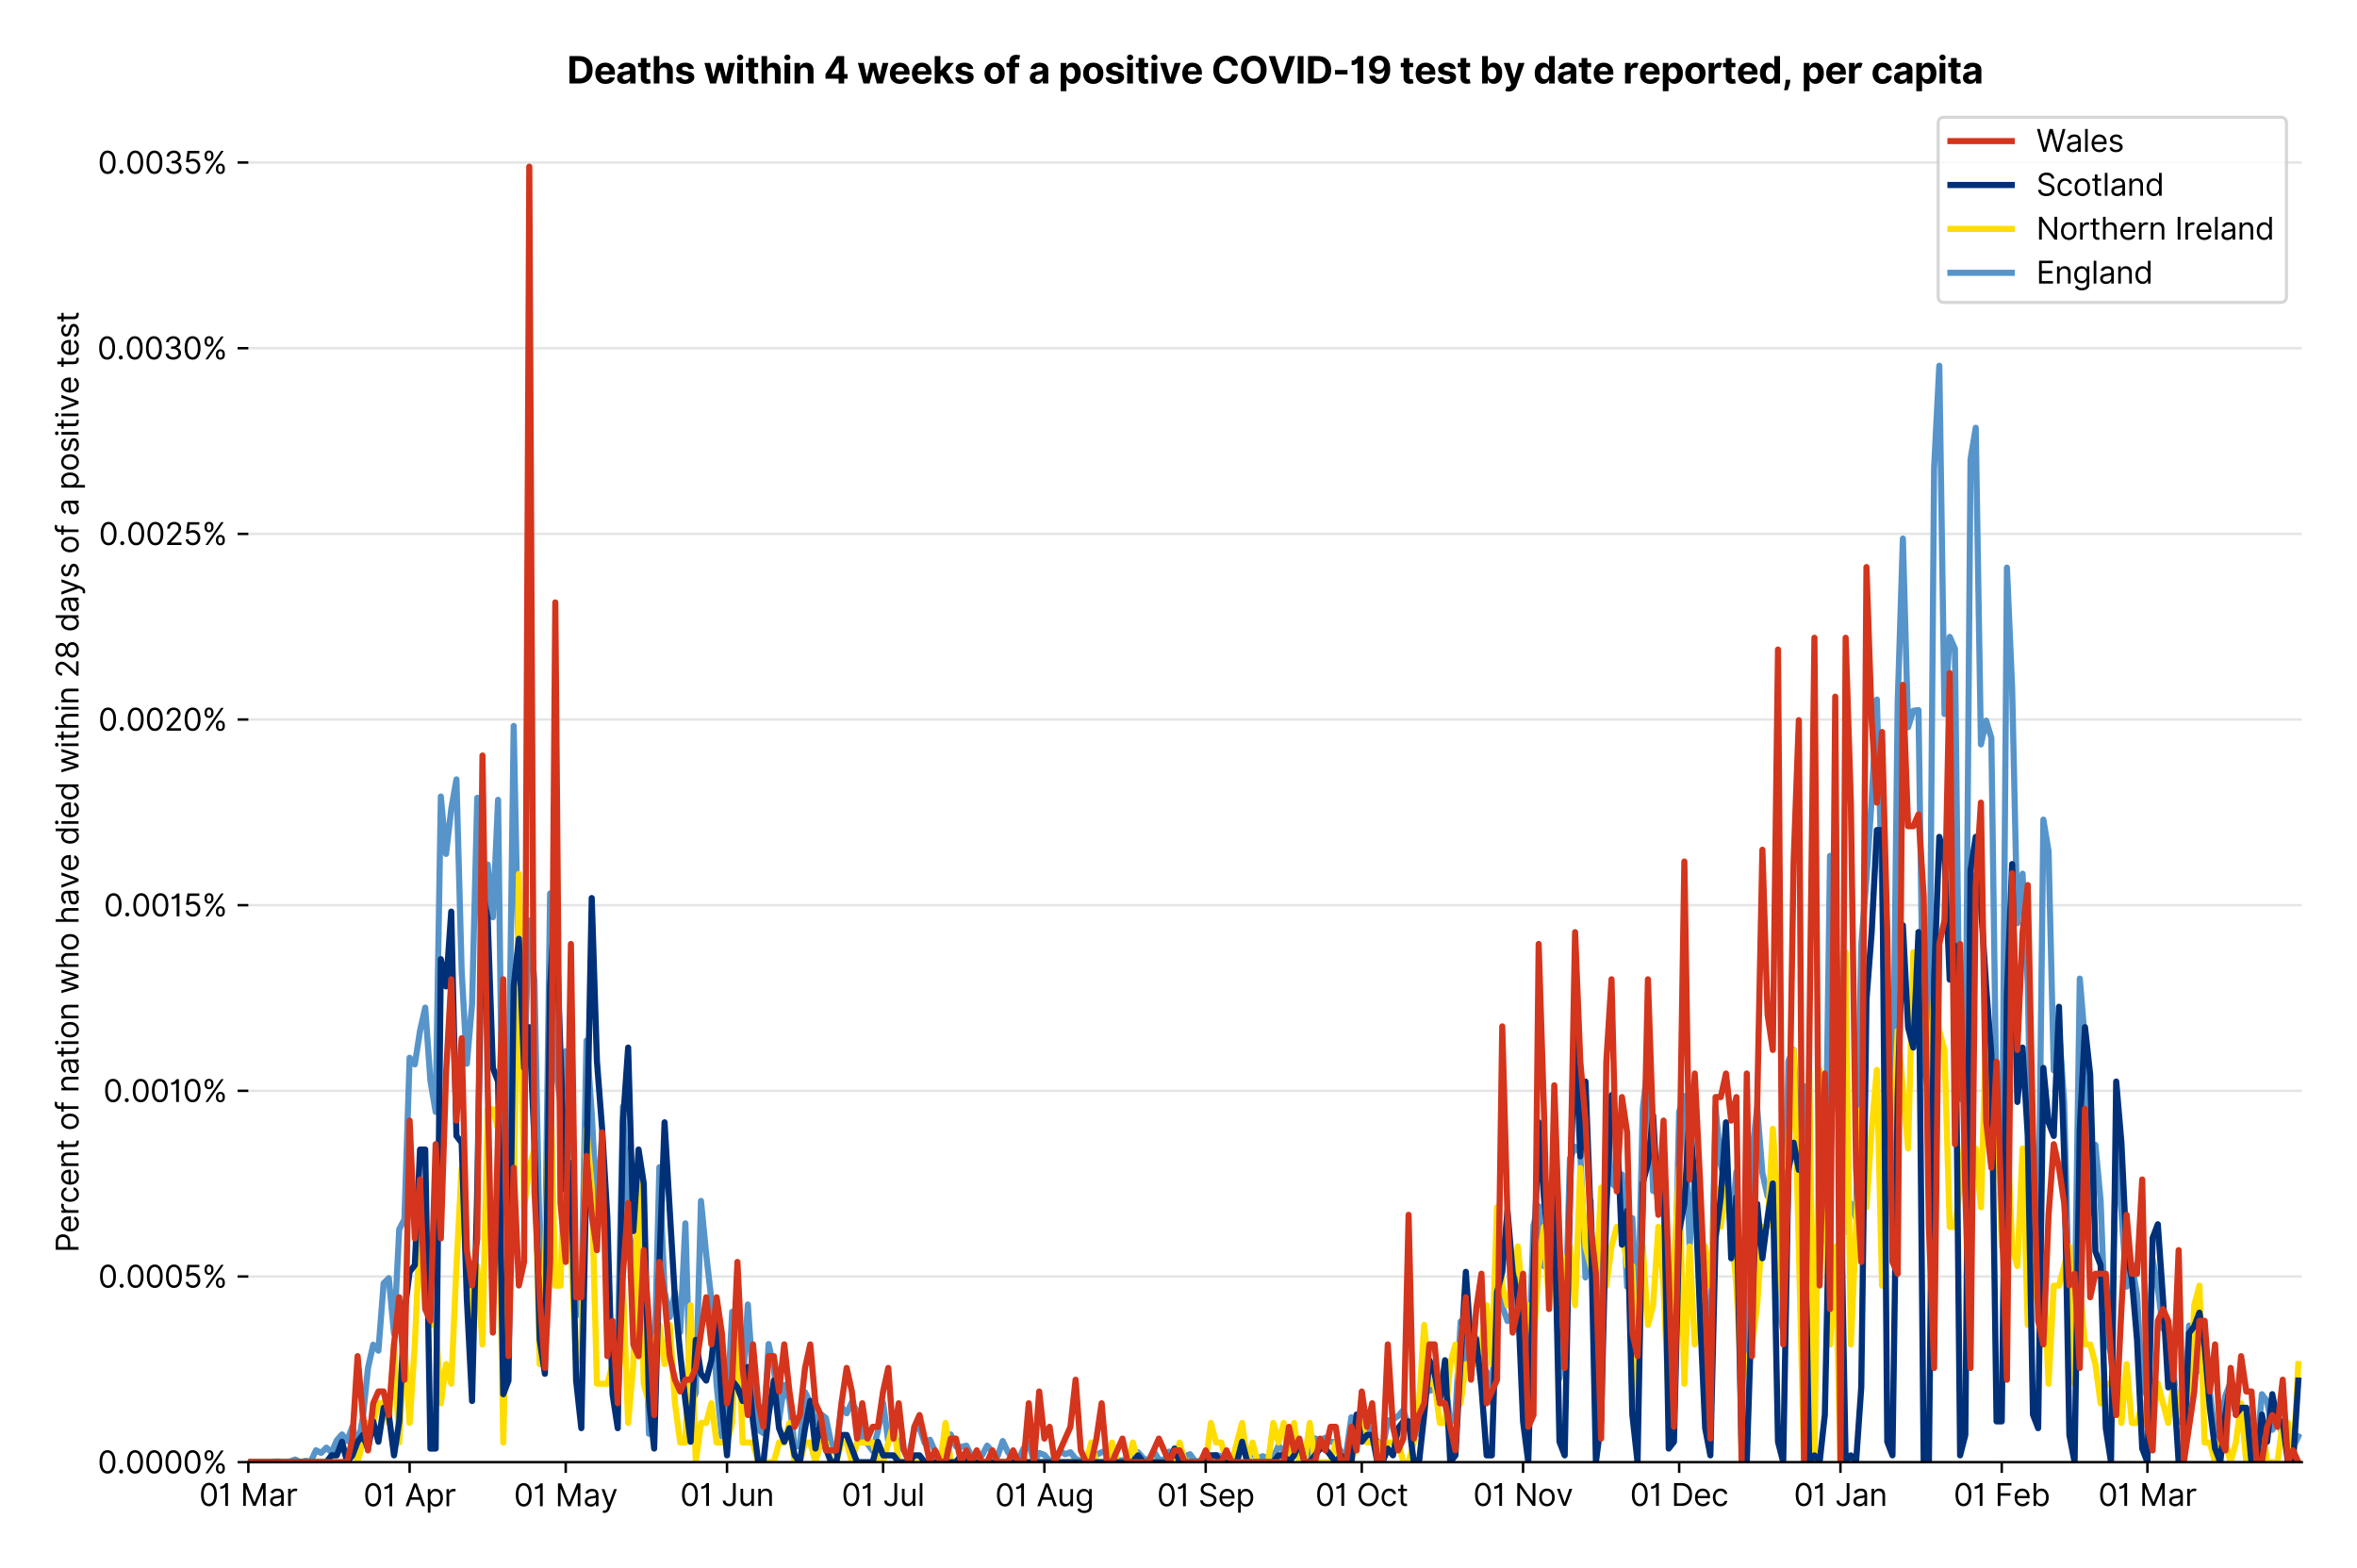 <?xml version="1.0" encoding="utf-8" standalone="no"?>
<!DOCTYPE svg PUBLIC "-//W3C//DTD SVG 1.1//EN"
  "http://www.w3.org/Graphics/SVG/1.1/DTD/svg11.dtd">
<svg version="1.1" viewBox="0 0 768.577 511.276" xmlns="http://www.w3.org/2000/svg" xmlns:xlink="http://www.w3.org/1999/xlink">
 <defs>
  <style type="text/css">*{stroke-linecap:butt;stroke-linejoin:round;}</style>
 </defs>
 <g id="figure_1">
  <g id="patch_1">
   <path d="M 0 511.276 
L 768.577 511.276 
L 768.577 0 
L 0 0 
z
" style="fill:#ffffff;"/>
  </g>
  <g id="axes_1">
   <g id="patch_2">
    <path d="M 80.977 476.745 
L 750.577 476.745 
L 750.577 33.225 
L 80.977 33.225 
z
" style="fill:#ffffff;"/>
   </g>
   <g id="matplotlib.axis_1">
    <g id="xtick_1">
     <g id="line2d_1">
      <defs>
       <path d="M 0 0 
L 0 3.5 
" id="m63aa960708" style="stroke:#000000;stroke-width:0.8;"/>
      </defs>
      <g>
       <use style="stroke:#000000;stroke-width:0.8;" x="80.977" xlink:href="#m63aa960708" y="476.745"/>
      </g>
     </g>
     <g id="text_1">
      <!-- 01 Mar -->
      <g transform="translate(64.94 491.018)scale(0.1 -0.1)">
       <defs>
        <path d="M 2000 -64 
Q 1230 -64 806 561 
Q 382 1186 382 2327 
Q 382 3459 809 4088 
Q 1236 4718 2000 4718 
Q 2764 4718 3191 4088 
Q 3618 3459 3618 2327 
Q 3618 1186 3194 561 
Q 2771 -64 2000 -64 
z
M 2000 436 
Q 2509 436 2791 927 
Q 3073 1418 3073 2327 
Q 3073 3234 2789 3730 
Q 2505 4227 2000 4227 
Q 1496 4227 1211 3730 
Q 927 3234 927 2327 
Q 927 1418 1210 927 
Q 1493 436 2000 436 
z
" id="Inter-Regular-30" transform="scale(0.016)"/>
        <path d="M 1973 4655 
L 1973 0 
L 1409 0 
L 1409 3836 
L 1373 3836 
Q 1341 3773 1209 3692 
Q 1077 3611 868 3551 
Q 659 3491 391 3491 
L 391 3964 
Q 661 3964 859 4061 
Q 1057 4159 1190 4291 
Q 1323 4423 1392 4529 
Q 1461 4636 1473 4655 
L 1973 4655 
z
" id="Inter-Regular-31" transform="scale(0.016)"/>
        <path id="Inter-Regular-20" transform="scale(0.016)"/>
        <path d="M 564 4655 
L 1236 4655 
L 2818 791 
L 2873 791 
L 4455 4655 
L 5127 4655 
L 5127 0 
L 4600 0 
L 4600 3536 
L 4555 3536 
L 3100 0 
L 2591 0 
L 1136 3536 
L 1091 3536 
L 1091 0 
L 564 0 
L 564 4655 
z
" id="Inter-Regular-4d" transform="scale(0.016)"/>
        <path d="M 1518 -82 
Q 1186 -82 916 44 
Q 646 170 486 410 
Q 327 650 327 991 
Q 327 1291 445 1478 
Q 564 1666 761 1773 
Q 959 1880 1199 1933 
Q 1439 1986 1682 2018 
Q 2000 2059 2199 2080 
Q 2398 2102 2490 2154 
Q 2582 2207 2582 2336 
L 2582 2355 
Q 2582 2691 2399 2877 
Q 2216 3064 1846 3064 
Q 1461 3064 1243 2895 
Q 1025 2727 936 2536 
L 427 2718 
Q 564 3036 792 3214 
Q 1021 3393 1292 3464 
Q 1564 3536 1827 3536 
Q 1996 3536 2215 3496 
Q 2434 3457 2640 3334 
Q 2846 3211 2982 2963 
Q 3118 2716 3118 2300 
L 3118 0 
L 2582 0 
L 2582 473 
L 2555 473 
Q 2500 359 2373 229 
Q 2246 100 2034 9 
Q 1823 -82 1518 -82 
z
M 1600 400 
Q 1918 400 2137 525 
Q 2357 650 2469 847 
Q 2582 1045 2582 1264 
L 2582 1755 
Q 2548 1714 2433 1681 
Q 2318 1648 2169 1624 
Q 2021 1600 1881 1583 
Q 1741 1566 1655 1555 
Q 1446 1527 1265 1467 
Q 1084 1407 974 1287 
Q 864 1168 864 964 
Q 864 684 1072 542 
Q 1280 400 1600 400 
z
" id="Inter-Regular-61" transform="scale(0.016)"/>
        <path d="M 491 0 
L 491 3491 
L 1009 3491 
L 1009 2964 
L 1046 2964 
Q 1139 3223 1389 3384 
Q 1639 3545 1955 3545 
Q 2100 3545 2209 3511 
Q 2318 3477 2400 3418 
L 2218 2964 
Q 2161 2993 2085 3010 
Q 2009 3027 1909 3027 
Q 1527 3027 1277 2794 
Q 1027 2561 1027 2209 
L 1027 0 
L 491 0 
z
" id="Inter-Regular-72" transform="scale(0.016)"/>
       </defs>
       <use xlink:href="#Inter-Regular-30"/>
       <use x="62.5" xlink:href="#Inter-Regular-31"/>
       <use x="106.676" xlink:href="#Inter-Regular-20"/>
       <use x="134.801" xlink:href="#Inter-Regular-4d"/>
       <use x="225.994" xlink:href="#Inter-Regular-61"/>
       <use x="282.386" xlink:href="#Inter-Regular-72"/>
      </g>
     </g>
    </g>
    <g id="xtick_2">
     <g id="line2d_2">
      <g>
       <use style="stroke:#000000;stroke-width:0.8;" x="133.571" xlink:href="#m63aa960708" y="476.745"/>
      </g>
     </g>
     <g id="text_2">
      <!-- 01 Apr -->
      <g transform="translate(118.486 491.117)scale(0.1 -0.1)">
       <defs>
        <path d="M 755 0 
L 164 0 
L 1873 4655 
L 2455 4655 
L 4164 0 
L 3573 0 
L 3105 1318 
L 1223 1318 
L 755 0 
z
M 1400 1818 
L 2927 1818 
L 2182 3918 
L 2146 3918 
L 1400 1818 
z
" id="Inter-Regular-41" transform="scale(0.016)"/>
        <path d="M 491 -1309 
L 491 3491 
L 1009 3491 
L 1009 2936 
L 1073 2936 
Q 1132 3027 1237 3169 
Q 1343 3311 1542 3423 
Q 1741 3536 2082 3536 
Q 2523 3536 2859 3315 
Q 3196 3095 3384 2690 
Q 3573 2286 3573 1736 
Q 3573 1182 3384 776 
Q 3196 370 2861 148 
Q 2527 -73 2091 -73 
Q 1755 -73 1552 39 
Q 1350 152 1241 296 
Q 1132 441 1073 536 
L 1027 536 
L 1027 -1309 
L 491 -1309 
z
M 1018 1745 
Q 1018 1152 1276 780 
Q 1534 409 2018 409 
Q 2355 409 2581 587 
Q 2807 766 2921 1069 
Q 3036 1373 3036 1745 
Q 3036 2114 2923 2410 
Q 2811 2707 2585 2881 
Q 2359 3055 2018 3055 
Q 1527 3055 1272 2693 
Q 1018 2332 1018 1745 
z
" id="Inter-Regular-70" transform="scale(0.016)"/>
       </defs>
       <use xlink:href="#Inter-Regular-30"/>
       <use x="62.5" xlink:href="#Inter-Regular-31"/>
       <use x="106.676" xlink:href="#Inter-Regular-20"/>
       <use x="134.801" xlink:href="#Inter-Regular-41"/>
       <use x="202.415" xlink:href="#Inter-Regular-70"/>
       <use x="263.352" xlink:href="#Inter-Regular-72"/>
      </g>
     </g>
    </g>
    <g id="xtick_3">
     <g id="line2d_3">
      <g>
       <use style="stroke:#000000;stroke-width:0.8;" x="184.47" xlink:href="#m63aa960708" y="476.745"/>
      </g>
     </g>
     <g id="text_3">
      <!-- 01 May -->
      <g transform="translate(167.566 491.117)scale(0.1 -0.1)">
       <defs>
        <path d="M 818 -1355 
Q 682 -1355 575 -1333 
Q 468 -1311 427 -1291 
L 564 -818 
Q 857 -893 1053 -814 
Q 1250 -736 1391 -345 
L 1509 -18 
L 218 3491 
L 800 3491 
L 1764 709 
L 1800 709 
L 2764 3491 
L 3346 3491 
L 1846 -564 
Q 1550 -1355 818 -1355 
z
" id="Inter-Regular-79" transform="scale(0.016)"/>
       </defs>
       <use xlink:href="#Inter-Regular-30"/>
       <use x="62.5" xlink:href="#Inter-Regular-31"/>
       <use x="106.676" xlink:href="#Inter-Regular-20"/>
       <use x="134.801" xlink:href="#Inter-Regular-4d"/>
       <use x="225.994" xlink:href="#Inter-Regular-61"/>
       <use x="282.386" xlink:href="#Inter-Regular-79"/>
      </g>
     </g>
    </g>
    <g id="xtick_4">
     <g id="line2d_4">
      <g>
       <use style="stroke:#000000;stroke-width:0.8;" x="237.064" xlink:href="#m63aa960708" y="476.745"/>
      </g>
     </g>
     <g id="text_4">
      <!-- 01 Jun -->
      <g transform="translate(221.78 491.018)scale(0.1 -0.1)">
       <defs>
        <path d="M 2346 4655 
L 2909 4655 
L 2909 1327 
Q 2909 657 2549 296 
Q 2189 -64 1582 -64 
Q 1200 -64 902 76 
Q 605 216 434 475 
Q 264 734 264 1091 
L 818 1091 
Q 818 795 1034 615 
Q 1250 436 1582 436 
Q 1948 436 2147 664 
Q 2346 893 2346 1327 
L 2346 4655 
z
" id="Inter-Regular-4a" transform="scale(0.016)"/>
        <path d="M 2691 1427 
L 2691 3491 
L 3227 3491 
L 3227 0 
L 2691 0 
L 2691 591 
L 2655 591 
Q 2532 325 2273 140 
Q 2014 -45 1618 -45 
Q 1127 -45 809 280 
Q 491 605 491 1273 
L 491 3491 
L 1027 3491 
L 1027 1309 
Q 1027 927 1242 700 
Q 1457 473 1791 473 
Q 1991 473 2199 575 
Q 2407 677 2549 888 
Q 2691 1100 2691 1427 
z
" id="Inter-Regular-75" transform="scale(0.016)"/>
        <path d="M 1027 2100 
L 1027 0 
L 491 0 
L 491 3491 
L 1009 3491 
L 1009 2945 
L 1055 2945 
Q 1177 3211 1427 3373 
Q 1677 3536 2073 3536 
Q 2602 3536 2928 3211 
Q 3255 2886 3255 2218 
L 3255 0 
L 2718 0 
L 2718 2182 
Q 2718 2593 2504 2824 
Q 2291 3055 1918 3055 
Q 1534 3055 1280 2806 
Q 1027 2557 1027 2100 
z
" id="Inter-Regular-6e" transform="scale(0.016)"/>
       </defs>
       <use xlink:href="#Inter-Regular-30"/>
       <use x="62.5" xlink:href="#Inter-Regular-31"/>
       <use x="106.676" xlink:href="#Inter-Regular-20"/>
       <use x="134.801" xlink:href="#Inter-Regular-4a"/>
       <use x="189.063" xlink:href="#Inter-Regular-75"/>
       <use x="247.159" xlink:href="#Inter-Regular-6e"/>
      </g>
     </g>
    </g>
    <g id="xtick_5">
     <g id="line2d_5">
      <g>
       <use style="stroke:#000000;stroke-width:0.8;" x="287.963" xlink:href="#m63aa960708" y="476.745"/>
      </g>
     </g>
     <g id="text_5">
      <!-- 01 Jul -->
      <g transform="translate(274.419 491.018)scale(0.1 -0.1)">
       <defs>
        <path d="M 1027 4655 
L 1027 0 
L 491 0 
L 491 4655 
L 1027 4655 
z
" id="Inter-Regular-6c" transform="scale(0.016)"/>
       </defs>
       <use xlink:href="#Inter-Regular-30"/>
       <use x="62.5" xlink:href="#Inter-Regular-31"/>
       <use x="106.676" xlink:href="#Inter-Regular-20"/>
       <use x="134.801" xlink:href="#Inter-Regular-4a"/>
       <use x="189.063" xlink:href="#Inter-Regular-75"/>
       <use x="247.159" xlink:href="#Inter-Regular-6c"/>
      </g>
     </g>
    </g>
    <g id="xtick_6">
     <g id="line2d_6">
      <g>
       <use style="stroke:#000000;stroke-width:0.8;" x="340.557" xlink:href="#m63aa960708" y="476.745"/>
      </g>
     </g>
     <g id="text_6">
      <!-- 01 Aug -->
      <g transform="translate(324.486 491.117)scale(0.1 -0.1)">
       <defs>
        <path d="M 1900 -1382 
Q 1316 -1382 976 -1169 
Q 636 -957 473 -682 
L 900 -382 
Q 973 -477 1084 -601 
Q 1196 -725 1390 -817 
Q 1584 -909 1900 -909 
Q 2323 -909 2598 -704 
Q 2873 -500 2873 -64 
L 2873 645 
L 2827 645 
Q 2768 550 2660 410 
Q 2552 270 2351 162 
Q 2150 55 1809 55 
Q 1386 55 1051 255 
Q 716 455 521 836 
Q 327 1218 327 1764 
Q 327 2300 516 2699 
Q 705 3098 1041 3317 
Q 1377 3536 1818 3536 
Q 2159 3536 2360 3423 
Q 2561 3311 2669 3169 
Q 2777 3027 2836 2936 
L 2891 2936 
L 2891 3491 
L 3409 3491 
L 3409 -100 
Q 3409 -550 3205 -833 
Q 3002 -1116 2660 -1249 
Q 2318 -1382 1900 -1382 
z
M 1882 536 
Q 2366 536 2624 864 
Q 2882 1193 2882 1773 
Q 2882 2339 2627 2697 
Q 2373 3055 1882 3055 
Q 1541 3055 1315 2882 
Q 1089 2709 976 2418 
Q 864 2127 864 1773 
Q 864 1227 1120 881 
Q 1377 536 1882 536 
z
" id="Inter-Regular-67" transform="scale(0.016)"/>
       </defs>
       <use xlink:href="#Inter-Regular-30"/>
       <use x="62.5" xlink:href="#Inter-Regular-31"/>
       <use x="106.676" xlink:href="#Inter-Regular-20"/>
       <use x="134.801" xlink:href="#Inter-Regular-41"/>
       <use x="202.415" xlink:href="#Inter-Regular-75"/>
       <use x="260.511" xlink:href="#Inter-Regular-67"/>
      </g>
     </g>
    </g>
    <g id="xtick_7">
     <g id="line2d_7">
      <g>
       <use style="stroke:#000000;stroke-width:0.8;" x="393.152" xlink:href="#m63aa960708" y="476.745"/>
      </g>
     </g>
     <g id="text_7">
      <!-- 01 Sep -->
      <g transform="translate(377.265 491.117)scale(0.1 -0.1)">
       <defs>
        <path d="M 3109 3491 
Q 3068 3836 2777 4027 
Q 2486 4218 2064 4218 
Q 1600 4218 1318 3999 
Q 1036 3780 1036 3445 
Q 1036 3195 1189 3042 
Q 1343 2889 1553 2803 
Q 1764 2718 1936 2673 
L 2409 2545 
Q 2591 2498 2815 2414 
Q 3039 2330 3244 2185 
Q 3450 2041 3584 1816 
Q 3718 1591 3718 1264 
Q 3718 886 3521 581 
Q 3325 277 2949 97 
Q 2573 -82 2036 -82 
Q 1286 -82 845 272 
Q 405 627 364 1200 
L 946 1200 
Q 968 936 1124 764 
Q 1280 593 1519 510 
Q 1759 427 2036 427 
Q 2359 427 2616 533 
Q 2873 639 3023 828 
Q 3173 1018 3173 1273 
Q 3173 1505 3043 1650 
Q 2914 1795 2702 1886 
Q 2491 1977 2246 2045 
L 1673 2209 
Q 1127 2366 809 2657 
Q 491 2948 491 3418 
Q 491 3809 703 4101 
Q 916 4393 1276 4555 
Q 1636 4718 2082 4718 
Q 2532 4718 2882 4558 
Q 3232 4398 3437 4120 
Q 3643 3843 3655 3491 
L 3109 3491 
z
" id="Inter-Regular-53" transform="scale(0.016)"/>
        <path d="M 1955 -73 
Q 1450 -73 1085 151 
Q 721 375 524 778 
Q 327 1182 327 1718 
Q 327 2255 524 2665 
Q 721 3075 1074 3305 
Q 1427 3536 1900 3536 
Q 2173 3536 2439 3445 
Q 2705 3355 2923 3151 
Q 3141 2948 3270 2614 
Q 3400 2280 3400 1791 
L 3400 1564 
L 866 1564 
Q 884 1005 1183 707 
Q 1482 409 1955 409 
Q 2271 409 2498 545 
Q 2725 682 2827 955 
L 3346 809 
Q 3223 414 2854 170 
Q 2486 -73 1955 -73 
z
M 866 2027 
L 2855 2027 
Q 2855 2470 2595 2762 
Q 2336 3055 1900 3055 
Q 1593 3055 1368 2911 
Q 1143 2768 1013 2533 
Q 884 2298 866 2027 
z
" id="Inter-Regular-65" transform="scale(0.016)"/>
       </defs>
       <use xlink:href="#Inter-Regular-30"/>
       <use x="62.5" xlink:href="#Inter-Regular-31"/>
       <use x="106.676" xlink:href="#Inter-Regular-20"/>
       <use x="134.801" xlink:href="#Inter-Regular-53"/>
       <use x="198.58" xlink:href="#Inter-Regular-65"/>
       <use x="256.818" xlink:href="#Inter-Regular-70"/>
      </g>
     </g>
    </g>
    <g id="xtick_8">
     <g id="line2d_8">
      <g>
       <use style="stroke:#000000;stroke-width:0.8;" x="444.051" xlink:href="#m63aa960708" y="476.745"/>
      </g>
     </g>
     <g id="text_8">
      <!-- 01 Oct -->
      <g transform="translate(428.894 491.018)scale(0.1 -0.1)">
       <defs>
        <path d="M 4491 2327 
Q 4491 1591 4225 1054 
Q 3959 518 3495 227 
Q 3032 -64 2436 -64 
Q 1841 -64 1377 227 
Q 914 518 648 1054 
Q 382 1591 382 2327 
Q 382 3064 648 3600 
Q 914 4136 1377 4427 
Q 1841 4718 2436 4718 
Q 3032 4718 3495 4427 
Q 3959 4136 4225 3600 
Q 4491 3064 4491 2327 
z
M 3946 2327 
Q 3946 2932 3744 3348 
Q 3543 3764 3201 3977 
Q 2859 4191 2436 4191 
Q 2014 4191 1672 3977 
Q 1330 3764 1128 3348 
Q 927 2932 927 2327 
Q 927 1723 1128 1307 
Q 1330 891 1672 677 
Q 2014 464 2436 464 
Q 2859 464 3201 677 
Q 3543 891 3744 1307 
Q 3946 1723 3946 2327 
z
" id="Inter-Regular-4f" transform="scale(0.016)"/>
        <path d="M 1909 -73 
Q 1418 -73 1063 159 
Q 709 391 518 798 
Q 327 1205 327 1727 
Q 327 2259 524 2667 
Q 721 3075 1074 3305 
Q 1427 3536 1900 3536 
Q 2268 3536 2563 3400 
Q 2859 3264 3047 3018 
Q 3236 2773 3282 2445 
L 2746 2445 
Q 2684 2684 2474 2869 
Q 2264 3055 1909 3055 
Q 1439 3055 1151 2697 
Q 864 2339 864 1745 
Q 864 1139 1148 774 
Q 1432 409 1909 409 
Q 2223 409 2447 570 
Q 2671 732 2746 1018 
L 3282 1018 
Q 3236 709 3058 462 
Q 2880 216 2588 71 
Q 2296 -73 1909 -73 
z
" id="Inter-Regular-63" transform="scale(0.016)"/>
        <path d="M 2009 3491 
L 2009 3036 
L 1264 3036 
L 1264 1000 
Q 1264 773 1331 660 
Q 1398 548 1503 510 
Q 1609 473 1727 473 
Q 1816 473 1873 483 
Q 1930 493 1964 500 
L 2073 18 
Q 2018 -2 1920 -23 
Q 1823 -45 1673 -45 
Q 1446 -45 1228 52 
Q 1011 150 869 350 
Q 727 550 727 855 
L 727 3036 
L 200 3036 
L 200 3491 
L 727 3491 
L 727 4327 
L 1264 4327 
L 1264 3491 
L 2009 3491 
z
" id="Inter-Regular-74" transform="scale(0.016)"/>
       </defs>
       <use xlink:href="#Inter-Regular-30"/>
       <use x="62.5" xlink:href="#Inter-Regular-31"/>
       <use x="106.676" xlink:href="#Inter-Regular-20"/>
       <use x="134.801" xlink:href="#Inter-Regular-4f"/>
       <use x="210.938" xlink:href="#Inter-Regular-63"/>
       <use x="266.761" xlink:href="#Inter-Regular-74"/>
      </g>
     </g>
    </g>
    <g id="xtick_9">
     <g id="line2d_9">
      <g>
       <use style="stroke:#000000;stroke-width:0.8;" x="496.645" xlink:href="#m63aa960708" y="476.745"/>
      </g>
     </g>
     <g id="text_9">
      <!-- 01 Nov -->
      <g transform="translate(480.374 491.018)scale(0.1 -0.1)">
       <defs>
        <path d="M 4255 4655 
L 4255 0 
L 3709 0 
L 1173 3655 
L 1127 3655 
L 1127 0 
L 564 0 
L 564 4655 
L 1109 4655 
L 3655 991 
L 3700 991 
L 3700 4655 
L 4255 4655 
z
" id="Inter-Regular-4e" transform="scale(0.016)"/>
        <path d="M 1909 -73 
Q 1436 -73 1080 152 
Q 725 377 526 781 
Q 327 1186 327 1727 
Q 327 2273 526 2679 
Q 725 3086 1080 3311 
Q 1436 3536 1909 3536 
Q 2382 3536 2737 3311 
Q 3093 3086 3292 2679 
Q 3491 2273 3491 1727 
Q 3491 1186 3292 781 
Q 3093 377 2737 152 
Q 2382 -73 1909 -73 
z
M 1909 409 
Q 2268 409 2500 593 
Q 2732 777 2843 1077 
Q 2955 1377 2955 1727 
Q 2955 2077 2843 2379 
Q 2732 2682 2500 2868 
Q 2268 3055 1909 3055 
Q 1550 3055 1318 2868 
Q 1086 2682 975 2379 
Q 864 2077 864 1727 
Q 864 1377 975 1077 
Q 1086 777 1318 593 
Q 1550 409 1909 409 
z
" id="Inter-Regular-6f" transform="scale(0.016)"/>
        <path d="M 3346 3491 
L 2055 0 
L 1509 0 
L 218 3491 
L 800 3491 
L 1764 709 
L 1800 709 
L 2764 3491 
L 3346 3491 
z
" id="Inter-Regular-76" transform="scale(0.016)"/>
       </defs>
       <use xlink:href="#Inter-Regular-30"/>
       <use x="62.5" xlink:href="#Inter-Regular-31"/>
       <use x="106.676" xlink:href="#Inter-Regular-20"/>
       <use x="134.801" xlink:href="#Inter-Regular-4e"/>
       <use x="210.085" xlink:href="#Inter-Regular-6f"/>
       <use x="269.744" xlink:href="#Inter-Regular-76"/>
      </g>
     </g>
    </g>
    <g id="xtick_10">
     <g id="line2d_10">
      <g>
       <use style="stroke:#000000;stroke-width:0.8;" x="547.544" xlink:href="#m63aa960708" y="476.745"/>
      </g>
     </g>
     <g id="text_10">
      <!-- 01 Dec -->
      <g transform="translate(531.507 491.018)scale(0.1 -0.1)">
       <defs>
        <path d="M 2000 0 
L 564 0 
L 564 4655 
L 2064 4655 
Q 2741 4655 3223 4376 
Q 3705 4098 3961 3578 
Q 4218 3059 4218 2336 
Q 4218 1609 3959 1085 
Q 3700 561 3204 280 
Q 2709 0 2000 0 
z
M 1127 500 
L 1964 500 
Q 2830 500 3251 992 
Q 3673 1484 3673 2336 
Q 3673 3182 3259 3668 
Q 2846 4155 2027 4155 
L 1127 4155 
L 1127 500 
z
" id="Inter-Regular-44" transform="scale(0.016)"/>
       </defs>
       <use xlink:href="#Inter-Regular-30"/>
       <use x="62.5" xlink:href="#Inter-Regular-31"/>
       <use x="106.676" xlink:href="#Inter-Regular-20"/>
       <use x="134.801" xlink:href="#Inter-Regular-44"/>
       <use x="206.676" xlink:href="#Inter-Regular-65"/>
       <use x="264.915" xlink:href="#Inter-Regular-63"/>
      </g>
     </g>
    </g>
    <g id="xtick_11">
     <g id="line2d_11">
      <g>
       <use style="stroke:#000000;stroke-width:0.8;" x="600.138" xlink:href="#m63aa960708" y="476.745"/>
      </g>
     </g>
     <g id="text_11">
      <!-- 01 Jan -->
      <g transform="translate(584.939 491.018)scale(0.1 -0.1)">
       <use xlink:href="#Inter-Regular-30"/>
       <use x="62.5" xlink:href="#Inter-Regular-31"/>
       <use x="106.676" xlink:href="#Inter-Regular-20"/>
       <use x="134.801" xlink:href="#Inter-Regular-4a"/>
       <use x="189.063" xlink:href="#Inter-Regular-61"/>
       <use x="245.455" xlink:href="#Inter-Regular-6e"/>
      </g>
     </g>
    </g>
    <g id="xtick_12">
     <g id="line2d_12">
      <g>
       <use style="stroke:#000000;stroke-width:0.8;" x="652.733" xlink:href="#m63aa960708" y="476.745"/>
      </g>
     </g>
     <g id="text_12">
      <!-- 01 Feb -->
      <g transform="translate(637.044 491.018)scale(0.1 -0.1)">
       <defs>
        <path d="M 564 0 
L 564 4655 
L 3355 4655 
L 3355 4155 
L 1127 4155 
L 1127 2582 
L 3146 2582 
L 3146 2082 
L 1127 2082 
L 1127 0 
L 564 0 
z
" id="Inter-Regular-46" transform="scale(0.016)"/>
        <path d="M 564 0 
L 564 4655 
L 1100 4655 
L 1100 2936 
L 1146 2936 
Q 1205 3027 1310 3169 
Q 1416 3311 1615 3423 
Q 1814 3536 2155 3536 
Q 2596 3536 2932 3315 
Q 3268 3095 3457 2690 
Q 3646 2286 3646 1736 
Q 3646 1182 3457 776 
Q 3268 370 2934 148 
Q 2600 -73 2164 -73 
Q 1827 -73 1625 39 
Q 1423 152 1314 296 
Q 1205 441 1146 536 
L 1082 536 
L 1082 0 
L 564 0 
z
M 1091 1745 
Q 1091 1152 1349 780 
Q 1607 409 2091 409 
Q 2427 409 2653 587 
Q 2880 766 2994 1069 
Q 3109 1373 3109 1745 
Q 3109 2114 2996 2410 
Q 2884 2707 2658 2881 
Q 2432 3055 2091 3055 
Q 1600 3055 1345 2693 
Q 1091 2332 1091 1745 
z
" id="Inter-Regular-62" transform="scale(0.016)"/>
       </defs>
       <use xlink:href="#Inter-Regular-30"/>
       <use x="62.5" xlink:href="#Inter-Regular-31"/>
       <use x="106.676" xlink:href="#Inter-Regular-20"/>
       <use x="134.801" xlink:href="#Inter-Regular-46"/>
       <use x="193.466" xlink:href="#Inter-Regular-65"/>
       <use x="251.705" xlink:href="#Inter-Regular-62"/>
      </g>
     </g>
    </g>
    <g id="xtick_13">
     <g id="line2d_13">
      <g>
       <use style="stroke:#000000;stroke-width:0.8;" x="700.238" xlink:href="#m63aa960708" y="476.745"/>
      </g>
     </g>
     <g id="text_13">
      <!-- 01 Mar -->
      <g transform="translate(684.202 491.018)scale(0.1 -0.1)">
       <use xlink:href="#Inter-Regular-30"/>
       <use x="62.5" xlink:href="#Inter-Regular-31"/>
       <use x="106.676" xlink:href="#Inter-Regular-20"/>
       <use x="134.801" xlink:href="#Inter-Regular-4d"/>
       <use x="225.994" xlink:href="#Inter-Regular-61"/>
       <use x="282.386" xlink:href="#Inter-Regular-72"/>
      </g>
     </g>
    </g>
   </g>
   <g id="matplotlib.axis_2">
    <g id="ytick_1">
     <g id="line2d_14">
      <path clip-path="url(#p576c762028)" d="M 80.977 476.745 
L 750.577 476.745 
" style="fill:none;stroke:#e5e5e5;stroke-linecap:square;stroke-width:0.8;"/>
     </g>
     <g id="line2d_15">
      <defs>
       <path d="M 0 0 
L -3.5 0 
" id="m03cd203e4f" style="stroke:#000000;stroke-width:0.8;"/>
      </defs>
      <g>
       <use style="stroke:#000000;stroke-width:0.8;" x="80.977" xlink:href="#m03cd203e4f" y="476.745"/>
      </g>
     </g>
     <g id="text_14">
      <!-- 0.0000% -->
      <g transform="translate(31.845 480.382)scale(0.1 -0.1)">
       <defs>
        <path d="M 882 -36 
Q 714 -36 593 84 
Q 473 205 473 373 
Q 473 541 593 661 
Q 714 782 882 782 
Q 1050 782 1170 661 
Q 1291 541 1291 373 
Q 1291 205 1170 84 
Q 1050 -36 882 -36 
z
" id="Inter-Regular-2e" transform="scale(0.016)"/>
        <path d="M 2855 873 
L 2855 1118 
Q 2855 1373 2960 1585 
Q 3066 1798 3269 1926 
Q 3473 2055 3764 2055 
Q 4059 2055 4259 1926 
Q 4459 1798 4561 1585 
Q 4664 1373 4664 1118 
L 4664 873 
Q 4664 618 4560 405 
Q 4457 193 4256 64 
Q 4055 -64 3764 -64 
Q 3468 -64 3266 64 
Q 3064 193 2959 405 
Q 2855 618 2855 873 
z
M 536 3536 
L 536 3782 
Q 536 4036 642 4248 
Q 748 4461 951 4589 
Q 1155 4718 1446 4718 
Q 1741 4718 1941 4589 
Q 2141 4461 2243 4248 
Q 2346 4036 2346 3782 
L 2346 3536 
Q 2346 3282 2242 3069 
Q 2139 2857 1937 2728 
Q 1736 2600 1446 2600 
Q 1150 2600 948 2728 
Q 746 2857 641 3069 
Q 536 3282 536 3536 
z
M 709 0 
L 3909 4655 
L 4427 4655 
L 1227 0 
L 709 0 
z
M 3318 1118 
L 3318 873 
Q 3318 661 3418 494 
Q 3518 327 3764 327 
Q 4002 327 4101 494 
Q 4200 661 4200 873 
L 4200 1118 
Q 4200 1330 4104 1497 
Q 4009 1664 3764 1664 
Q 3525 1664 3421 1497 
Q 3318 1330 3318 1118 
z
M 1000 3782 
L 1000 3536 
Q 1000 3325 1100 3158 
Q 1200 2991 1446 2991 
Q 1684 2991 1783 3158 
Q 1882 3325 1882 3536 
L 1882 3782 
Q 1882 3993 1786 4160 
Q 1691 4327 1446 4327 
Q 1207 4327 1103 4160 
Q 1000 3993 1000 3782 
z
" id="Inter-Regular-25" transform="scale(0.016)"/>
       </defs>
       <use xlink:href="#Inter-Regular-30"/>
       <use x="62.5" xlink:href="#Inter-Regular-2e"/>
       <use x="90.057" xlink:href="#Inter-Regular-30"/>
       <use x="152.557" xlink:href="#Inter-Regular-30"/>
       <use x="215.057" xlink:href="#Inter-Regular-30"/>
       <use x="277.557" xlink:href="#Inter-Regular-30"/>
       <use x="340.057" xlink:href="#Inter-Regular-25"/>
      </g>
     </g>
    </g>
    <g id="ytick_2">
     <g id="line2d_16">
      <path clip-path="url(#p576c762028)" d="M 80.977 416.21 
L 750.577 416.21 
" style="fill:none;stroke:#e5e5e5;stroke-linecap:square;stroke-width:0.8;"/>
     </g>
     <g id="line2d_17">
      <g>
       <use style="stroke:#000000;stroke-width:0.8;" x="80.977" xlink:href="#m03cd203e4f" y="416.21"/>
      </g>
     </g>
     <g id="text_15">
      <!-- 0.0005% -->
      <g transform="translate(32.016 419.846)scale(0.1 -0.1)">
       <defs>
        <path d="M 1936 -64 
Q 1536 -64 1216 95 
Q 896 255 702 532 
Q 509 809 491 1164 
L 1036 1164 
Q 1068 848 1324 642 
Q 1580 436 1936 436 
Q 2223 436 2447 570 
Q 2671 705 2799 940 
Q 2927 1175 2927 1473 
Q 2927 1777 2794 2017 
Q 2661 2257 2429 2395 
Q 2198 2534 1900 2536 
Q 1686 2539 1461 2472 
Q 1236 2405 1091 2300 
L 564 2364 
L 846 4655 
L 3264 4655 
L 3264 4155 
L 1318 4155 
L 1155 2782 
L 1182 2782 
Q 1325 2895 1541 2970 
Q 1757 3045 1991 3045 
Q 2418 3045 2753 2842 
Q 3089 2639 3281 2286 
Q 3473 1934 3473 1482 
Q 3473 1036 3274 687 
Q 3075 339 2727 137 
Q 2380 -64 1936 -64 
z
" id="Inter-Regular-35" transform="scale(0.016)"/>
       </defs>
       <use xlink:href="#Inter-Regular-30"/>
       <use x="62.5" xlink:href="#Inter-Regular-2e"/>
       <use x="90.057" xlink:href="#Inter-Regular-30"/>
       <use x="152.557" xlink:href="#Inter-Regular-30"/>
       <use x="215.057" xlink:href="#Inter-Regular-30"/>
       <use x="277.557" xlink:href="#Inter-Regular-35"/>
       <use x="338.352" xlink:href="#Inter-Regular-25"/>
      </g>
     </g>
    </g>
    <g id="ytick_3">
     <g id="line2d_18">
      <path clip-path="url(#p576c762028)" d="M 80.977 355.674 
L 750.577 355.674 
" style="fill:none;stroke:#e5e5e5;stroke-linecap:square;stroke-width:0.8;"/>
     </g>
     <g id="line2d_19">
      <g>
       <use style="stroke:#000000;stroke-width:0.8;" x="80.977" xlink:href="#m03cd203e4f" y="355.674"/>
      </g>
     </g>
     <g id="text_16">
      <!-- 0.0010% -->
      <g transform="translate(33.678 359.311)scale(0.1 -0.1)">
       <use xlink:href="#Inter-Regular-30"/>
       <use x="62.5" xlink:href="#Inter-Regular-2e"/>
       <use x="90.057" xlink:href="#Inter-Regular-30"/>
       <use x="152.557" xlink:href="#Inter-Regular-30"/>
       <use x="215.057" xlink:href="#Inter-Regular-31"/>
       <use x="259.233" xlink:href="#Inter-Regular-30"/>
       <use x="321.733" xlink:href="#Inter-Regular-25"/>
      </g>
     </g>
    </g>
    <g id="ytick_4">
     <g id="line2d_20">
      <path clip-path="url(#p576c762028)" d="M 80.977 295.139 
L 750.577 295.139 
" style="fill:none;stroke:#e5e5e5;stroke-linecap:square;stroke-width:0.8;"/>
     </g>
     <g id="line2d_21">
      <g>
       <use style="stroke:#000000;stroke-width:0.8;" x="80.977" xlink:href="#m03cd203e4f" y="295.139"/>
      </g>
     </g>
     <g id="text_17">
      <!-- 0.0015% -->
      <g transform="translate(33.848 298.776)scale(0.1 -0.1)">
       <use xlink:href="#Inter-Regular-30"/>
       <use x="62.5" xlink:href="#Inter-Regular-2e"/>
       <use x="90.057" xlink:href="#Inter-Regular-30"/>
       <use x="152.557" xlink:href="#Inter-Regular-30"/>
       <use x="215.057" xlink:href="#Inter-Regular-31"/>
       <use x="259.233" xlink:href="#Inter-Regular-35"/>
       <use x="320.028" xlink:href="#Inter-Regular-25"/>
      </g>
     </g>
    </g>
    <g id="ytick_5">
     <g id="line2d_22">
      <path clip-path="url(#p576c762028)" d="M 80.977 234.604 
L 750.577 234.604 
" style="fill:none;stroke:#e5e5e5;stroke-linecap:square;stroke-width:0.8;"/>
     </g>
     <g id="line2d_23">
      <g>
       <use style="stroke:#000000;stroke-width:0.8;" x="80.977" xlink:href="#m03cd203e4f" y="234.604"/>
      </g>
     </g>
     <g id="text_18">
      <!-- 0.0020% -->
      <g transform="translate(32.044 238.241)scale(0.1 -0.1)">
       <defs>
        <path d="M 482 0 
L 482 409 
L 2018 2091 
Q 2289 2386 2464 2605 
Q 2639 2825 2724 3019 
Q 2809 3214 2809 3427 
Q 2809 3795 2553 4011 
Q 2298 4227 1918 4227 
Q 1514 4227 1275 3985 
Q 1036 3743 1036 3345 
L 500 3345 
Q 500 3755 688 4064 
Q 877 4373 1203 4545 
Q 1530 4718 1936 4718 
Q 2346 4718 2661 4545 
Q 2977 4373 3156 4079 
Q 3336 3786 3336 3427 
Q 3336 3170 3244 2926 
Q 3152 2682 2926 2383 
Q 2700 2084 2300 1655 
L 1255 536 
L 1255 500 
L 3418 500 
L 3418 0 
L 482 0 
z
" id="Inter-Regular-32" transform="scale(0.016)"/>
       </defs>
       <use xlink:href="#Inter-Regular-30"/>
       <use x="62.5" xlink:href="#Inter-Regular-2e"/>
       <use x="90.057" xlink:href="#Inter-Regular-30"/>
       <use x="152.557" xlink:href="#Inter-Regular-30"/>
       <use x="215.057" xlink:href="#Inter-Regular-32"/>
       <use x="275.568" xlink:href="#Inter-Regular-30"/>
       <use x="338.068" xlink:href="#Inter-Regular-25"/>
      </g>
     </g>
    </g>
    <g id="ytick_6">
     <g id="line2d_24">
      <path clip-path="url(#p576c762028)" d="M 80.977 174.069 
L 750.577 174.069 
" style="fill:none;stroke:#e5e5e5;stroke-linecap:square;stroke-width:0.8;"/>
     </g>
     <g id="line2d_25">
      <g>
       <use style="stroke:#000000;stroke-width:0.8;" x="80.977" xlink:href="#m03cd203e4f" y="174.069"/>
      </g>
     </g>
     <g id="text_19">
      <!-- 0.0025% -->
      <g transform="translate(32.214 177.705)scale(0.1 -0.1)">
       <use xlink:href="#Inter-Regular-30"/>
       <use x="62.5" xlink:href="#Inter-Regular-2e"/>
       <use x="90.057" xlink:href="#Inter-Regular-30"/>
       <use x="152.557" xlink:href="#Inter-Regular-30"/>
       <use x="215.057" xlink:href="#Inter-Regular-32"/>
       <use x="275.568" xlink:href="#Inter-Regular-35"/>
       <use x="336.364" xlink:href="#Inter-Regular-25"/>
      </g>
     </g>
    </g>
    <g id="ytick_7">
     <g id="line2d_26">
      <path clip-path="url(#p576c762028)" d="M 80.977 113.533 
L 750.577 113.533 
" style="fill:none;stroke:#e5e5e5;stroke-linecap:square;stroke-width:0.8;"/>
     </g>
     <g id="line2d_27">
      <g>
       <use style="stroke:#000000;stroke-width:0.8;" x="80.977" xlink:href="#m03cd203e4f" y="113.533"/>
      </g>
     </g>
     <g id="text_20">
      <!-- 0.0030% -->
      <g transform="translate(31.731 117.17)scale(0.1 -0.1)">
       <defs>
        <path d="M 2055 -64 
Q 1605 -64 1253 90 
Q 902 245 696 521 
Q 491 798 473 1164 
L 1046 1164 
Q 1071 827 1356 631 
Q 1641 436 2046 436 
Q 2493 436 2783 664 
Q 3073 893 3073 1264 
Q 3073 1650 2787 1893 
Q 2502 2136 1973 2136 
L 1600 2136 
L 1600 2636 
L 1973 2636 
Q 2386 2636 2647 2856 
Q 2909 3077 2909 3445 
Q 2909 3798 2679 4012 
Q 2450 4227 2064 4227 
Q 1823 4227 1610 4139 
Q 1398 4052 1264 3887 
Q 1130 3723 1118 3491 
L 573 3491 
Q 586 3857 793 4133 
Q 1000 4409 1335 4563 
Q 1671 4718 2073 4718 
Q 2505 4718 2814 4544 
Q 3123 4370 3289 4086 
Q 3455 3802 3455 3473 
Q 3455 3080 3249 2802 
Q 3043 2525 2691 2418 
L 2691 2382 
Q 3132 2309 3379 2008 
Q 3627 1707 3627 1264 
Q 3627 884 3421 583 
Q 3216 282 2861 109 
Q 2507 -64 2055 -64 
z
" id="Inter-Regular-33" transform="scale(0.016)"/>
       </defs>
       <use xlink:href="#Inter-Regular-30"/>
       <use x="62.5" xlink:href="#Inter-Regular-2e"/>
       <use x="90.057" xlink:href="#Inter-Regular-30"/>
       <use x="152.557" xlink:href="#Inter-Regular-30"/>
       <use x="215.057" xlink:href="#Inter-Regular-33"/>
       <use x="278.693" xlink:href="#Inter-Regular-30"/>
       <use x="341.193" xlink:href="#Inter-Regular-25"/>
      </g>
     </g>
    </g>
    <g id="ytick_8">
     <g id="line2d_28">
      <path clip-path="url(#p576c762028)" d="M 80.977 52.998 
L 750.577 52.998 
" style="fill:none;stroke:#e5e5e5;stroke-linecap:square;stroke-width:0.8;"/>
     </g>
     <g id="line2d_29">
      <g>
       <use style="stroke:#000000;stroke-width:0.8;" x="80.977" xlink:href="#m03cd203e4f" y="52.998"/>
      </g>
     </g>
     <g id="text_21">
      <!-- 0.0035% -->
      <g transform="translate(31.902 56.635)scale(0.1 -0.1)">
       <use xlink:href="#Inter-Regular-30"/>
       <use x="62.5" xlink:href="#Inter-Regular-2e"/>
       <use x="90.057" xlink:href="#Inter-Regular-30"/>
       <use x="152.557" xlink:href="#Inter-Regular-30"/>
       <use x="215.057" xlink:href="#Inter-Regular-33"/>
       <use x="278.693" xlink:href="#Inter-Regular-35"/>
       <use x="339.489" xlink:href="#Inter-Regular-25"/>
      </g>
     </g>
    </g>
    <g id="text_22">
     <!-- Percent of nation who have died within 28 days of a positive test -->
     <g transform="translate(25.614 408.396)rotate(-90)scale(0.1 -0.1)">
      <defs>
       <path d="M 564 0 
L 564 4655 
L 2136 4655 
Q 2684 4655 3033 4458 
Q 3382 4261 3550 3927 
Q 3718 3593 3718 3182 
Q 3718 2770 3551 2434 
Q 3384 2098 3036 1899 
Q 2689 1700 2146 1700 
L 1127 1700 
L 1127 0 
L 564 0 
z
M 1127 2200 
L 2127 2200 
Q 2689 2200 2926 2482 
Q 3164 2764 3164 3182 
Q 3164 3602 2925 3878 
Q 2686 4155 2118 4155 
L 1127 4155 
L 1127 2200 
z
" id="Inter-Regular-50" transform="scale(0.016)"/>
       <path d="M 2046 3491 
L 2046 3036 
L 1264 3036 
L 1264 0 
L 727 0 
L 727 3036 
L 164 3036 
L 164 3491 
L 727 3491 
L 727 3973 
Q 727 4273 868 4473 
Q 1009 4673 1234 4773 
Q 1459 4873 1709 4873 
Q 1907 4873 2032 4841 
Q 2157 4809 2218 4782 
L 2064 4318 
Q 2023 4332 1951 4352 
Q 1880 4373 1764 4373 
Q 1498 4373 1381 4239 
Q 1264 4105 1264 3845 
L 1264 3491 
L 2046 3491 
z
" id="Inter-Regular-66" transform="scale(0.016)"/>
       <path d="M 491 0 
L 491 3491 
L 1027 3491 
L 1027 0 
L 491 0 
z
M 764 4073 
Q 607 4073 494 4179 
Q 382 4286 382 4436 
Q 382 4586 494 4693 
Q 607 4800 764 4800 
Q 921 4800 1033 4693 
Q 1146 4586 1146 4436 
Q 1146 4286 1033 4179 
Q 921 4073 764 4073 
z
" id="Inter-Regular-69" transform="scale(0.016)"/>
       <path d="M 1282 0 
L 218 3491 
L 782 3491 
L 1536 818 
L 1573 818 
L 2318 3491 
L 2891 3491 
L 3627 827 
L 3664 827 
L 4418 3491 
L 4982 3491 
L 3918 0 
L 3391 0 
L 2627 2682 
L 2573 2682 
L 1809 0 
L 1282 0 
z
" id="Inter-Regular-77" transform="scale(0.016)"/>
       <path d="M 1027 2100 
L 1027 0 
L 491 0 
L 491 4655 
L 1027 4655 
L 1027 2945 
L 1073 2945 
Q 1196 3216 1442 3376 
Q 1689 3536 2100 3536 
Q 2636 3536 2963 3213 
Q 3291 2891 3291 2218 
L 3291 0 
L 2755 0 
L 2755 2182 
Q 2755 2598 2540 2826 
Q 2325 3055 1946 3055 
Q 1548 3055 1287 2806 
Q 1027 2557 1027 2100 
z
" id="Inter-Regular-68" transform="scale(0.016)"/>
       <path d="M 1809 -73 
Q 1373 -73 1039 148 
Q 705 370 516 776 
Q 327 1182 327 1736 
Q 327 2286 516 2690 
Q 705 3095 1041 3315 
Q 1377 3536 1818 3536 
Q 2159 3536 2358 3423 
Q 2557 3311 2662 3169 
Q 2768 3027 2827 2936 
L 2873 2936 
L 2873 4655 
L 3409 4655 
L 3409 0 
L 2891 0 
L 2891 536 
L 2827 536 
Q 2768 441 2659 296 
Q 2550 152 2348 39 
Q 2146 -73 1809 -73 
z
M 1882 409 
Q 2366 409 2624 780 
Q 2882 1152 2882 1745 
Q 2882 2332 2627 2693 
Q 2373 3055 1882 3055 
Q 1541 3055 1315 2881 
Q 1089 2707 976 2410 
Q 864 2114 864 1745 
Q 864 1373 978 1069 
Q 1093 766 1319 587 
Q 1546 409 1882 409 
z
" id="Inter-Regular-64" transform="scale(0.016)"/>
       <path d="M 1973 -64 
Q 1505 -64 1147 103 
Q 789 270 589 564 
Q 389 859 391 1236 
Q 389 1532 507 1783 
Q 625 2034 830 2203 
Q 1036 2373 1291 2418 
L 1291 2445 
Q 957 2532 759 2821 
Q 561 3111 564 3482 
Q 561 3836 743 4115 
Q 925 4395 1244 4556 
Q 1564 4718 1973 4718 
Q 2377 4718 2695 4556 
Q 3014 4395 3197 4115 
Q 3380 3836 3382 3482 
Q 3380 3111 3181 2821 
Q 2982 2532 2655 2445 
L 2655 2418 
Q 2907 2373 3109 2203 
Q 3311 2034 3431 1783 
Q 3552 1532 3555 1236 
Q 3552 859 3351 564 
Q 3150 270 2794 103 
Q 2439 -64 1973 -64 
z
M 1973 436 
Q 2446 436 2722 662 
Q 2998 889 3000 1264 
Q 2998 1527 2864 1729 
Q 2730 1932 2499 2048 
Q 2268 2164 1973 2164 
Q 1675 2164 1442 2048 
Q 1209 1932 1076 1729 
Q 943 1527 946 1264 
Q 943 889 1218 662 
Q 1493 436 1973 436 
z
M 1973 2645 
Q 2348 2645 2591 2864 
Q 2834 3084 2836 3445 
Q 2834 3800 2596 4013 
Q 2359 4227 1973 4227 
Q 1582 4227 1344 4013 
Q 1107 3800 1109 3445 
Q 1107 3084 1349 2864 
Q 1591 2645 1973 2645 
z
" id="Inter-Regular-38" transform="scale(0.016)"/>
       <path d="M 2964 2709 
L 2482 2573 
Q 2411 2755 2245 2914 
Q 2080 3073 1727 3073 
Q 1407 3073 1194 2926 
Q 982 2780 982 2555 
Q 982 2355 1127 2239 
Q 1273 2123 1582 2045 
L 2100 1918 
Q 3027 1691 3027 973 
Q 3027 673 2855 436 
Q 2684 200 2377 63 
Q 2071 -73 1664 -73 
Q 1130 -73 780 159 
Q 430 391 336 836 
L 846 964 
Q 989 400 1655 400 
Q 2030 400 2251 560 
Q 2473 720 2473 945 
Q 2473 1316 1955 1436 
L 1373 1573 
Q 893 1686 669 1926 
Q 446 2166 446 2527 
Q 446 2823 613 3050 
Q 780 3277 1069 3406 
Q 1359 3536 1727 3536 
Q 2246 3536 2542 3309 
Q 2839 3082 2964 2709 
z
" id="Inter-Regular-73" transform="scale(0.016)"/>
      </defs>
      <use xlink:href="#Inter-Regular-50"/>
      <use x="63.494" xlink:href="#Inter-Regular-65"/>
      <use x="121.733" xlink:href="#Inter-Regular-72"/>
      <use x="160.085" xlink:href="#Inter-Regular-63"/>
      <use x="215.909" xlink:href="#Inter-Regular-65"/>
      <use x="274.148" xlink:href="#Inter-Regular-6e"/>
      <use x="332.671" xlink:href="#Inter-Regular-74"/>
      <use x="369.034" xlink:href="#Inter-Regular-20"/>
      <use x="397.159" xlink:href="#Inter-Regular-6f"/>
      <use x="456.818" xlink:href="#Inter-Regular-66"/>
      <use x="492.898" xlink:href="#Inter-Regular-20"/>
      <use x="521.023" xlink:href="#Inter-Regular-6e"/>
      <use x="579.546" xlink:href="#Inter-Regular-61"/>
      <use x="635.938" xlink:href="#Inter-Regular-74"/>
      <use x="672.301" xlink:href="#Inter-Regular-69"/>
      <use x="696.023" xlink:href="#Inter-Regular-6f"/>
      <use x="755.682" xlink:href="#Inter-Regular-6e"/>
      <use x="814.205" xlink:href="#Inter-Regular-20"/>
      <use x="842.33" xlink:href="#Inter-Regular-77"/>
      <use x="923.58" xlink:href="#Inter-Regular-68"/>
      <use x="982.671" xlink:href="#Inter-Regular-6f"/>
      <use x="1042.33" xlink:href="#Inter-Regular-20"/>
      <use x="1070.455" xlink:href="#Inter-Regular-68"/>
      <use x="1129.546" xlink:href="#Inter-Regular-61"/>
      <use x="1185.938" xlink:href="#Inter-Regular-76"/>
      <use x="1241.62" xlink:href="#Inter-Regular-65"/>
      <use x="1299.858" xlink:href="#Inter-Regular-20"/>
      <use x="1327.983" xlink:href="#Inter-Regular-64"/>
      <use x="1390.057" xlink:href="#Inter-Regular-69"/>
      <use x="1413.779" xlink:href="#Inter-Regular-65"/>
      <use x="1472.017" xlink:href="#Inter-Regular-64"/>
      <use x="1534.091" xlink:href="#Inter-Regular-20"/>
      <use x="1562.216" xlink:href="#Inter-Regular-77"/>
      <use x="1643.466" xlink:href="#Inter-Regular-69"/>
      <use x="1667.188" xlink:href="#Inter-Regular-74"/>
      <use x="1703.551" xlink:href="#Inter-Regular-68"/>
      <use x="1762.642" xlink:href="#Inter-Regular-69"/>
      <use x="1786.364" xlink:href="#Inter-Regular-6e"/>
      <use x="1844.887" xlink:href="#Inter-Regular-20"/>
      <use x="1873.012" xlink:href="#Inter-Regular-32"/>
      <use x="1933.523" xlink:href="#Inter-Regular-38"/>
      <use x="1995.171" xlink:href="#Inter-Regular-20"/>
      <use x="2023.296" xlink:href="#Inter-Regular-64"/>
      <use x="2085.37" xlink:href="#Inter-Regular-61"/>
      <use x="2141.762" xlink:href="#Inter-Regular-79"/>
      <use x="2197.444" xlink:href="#Inter-Regular-73"/>
      <use x="2249.716" xlink:href="#Inter-Regular-20"/>
      <use x="2277.841" xlink:href="#Inter-Regular-6f"/>
      <use x="2337.5" xlink:href="#Inter-Regular-66"/>
      <use x="2373.58" xlink:href="#Inter-Regular-20"/>
      <use x="2401.705" xlink:href="#Inter-Regular-61"/>
      <use x="2458.097" xlink:href="#Inter-Regular-20"/>
      <use x="2486.222" xlink:href="#Inter-Regular-70"/>
      <use x="2547.16" xlink:href="#Inter-Regular-6f"/>
      <use x="2606.819" xlink:href="#Inter-Regular-73"/>
      <use x="2659.091" xlink:href="#Inter-Regular-69"/>
      <use x="2682.813" xlink:href="#Inter-Regular-74"/>
      <use x="2719.177" xlink:href="#Inter-Regular-69"/>
      <use x="2742.898" xlink:href="#Inter-Regular-76"/>
      <use x="2798.58" xlink:href="#Inter-Regular-65"/>
      <use x="2856.819" xlink:href="#Inter-Regular-20"/>
      <use x="2884.944" xlink:href="#Inter-Regular-74"/>
      <use x="2921.307" xlink:href="#Inter-Regular-65"/>
      <use x="2979.546" xlink:href="#Inter-Regular-73"/>
      <use x="3031.819" xlink:href="#Inter-Regular-74"/>
     </g>
    </g>
   </g>
   <g id="line2d_30">
    <path clip-path="url(#p576c762028)" d="M -1 476.745 
L 87.763 476.745 
L 89.46 476.53 
L 91.156 476.53 
L 92.853 476.745 
L 94.549 476.53 
L 96.246 475.885 
L 97.943 476.745 
L 99.639 476.315 
L 101.336 476.53 
L 103.032 472.873 
L 104.729 473.734 
L 106.426 472.013 
L 108.122 473.519 
L 109.819 469.647 
L 111.515 467.711 
L 113.212 469.862 
L 114.909 465.13 
L 116.605 471.583 
L 118.302 462.334 
L 119.999 445.986 
L 121.695 438.458 
L 123.392 440.394 
L 125.088 418.454 
L 126.785 416.733 
L 128.482 434.801 
L 130.178 400.816 
L 131.875 397.59 
L 133.571 344.892 
L 135.268 347.043 
L 136.965 336.073 
L 138.661 328.544 
L 140.358 352.42 
L 142.054 362.529 
L 143.751 259.714 
L 145.448 278.427 
L 147.144 263.801 
L 148.841 254.121 
L 150.537 316.499 
L 152.234 346.827 
L 153.931 327.469 
L 155.627 260.144 
L 157.324 319.726 
L 159.02 281.869 
L 160.717 299.076 
L 162.414 260.789 
L 164.11 395.009 
L 165.807 361.454 
L 167.504 236.699 
L 169.2 320.801 
L 170.897 348.978 
L 172.593 300.152 
L 174.29 319.941 
L 175.987 406.409 
L 177.683 414.582 
L 179.38 291.333 
L 181.076 346.827 
L 182.773 359.948 
L 184.47 342.741 
L 186.166 372.424 
L 187.863 428.994 
L 189.559 423.616 
L 191.256 339.299 
L 192.953 362.96 
L 194.649 395.654 
L 196.346 369.628 
L 198.042 428.133 
L 199.739 435.877 
L 201.436 439.318 
L 203.132 360.809 
L 204.829 398.881 
L 206.526 411.571 
L 208.222 416.518 
L 209.919 401.892 
L 211.615 467.496 
L 213.312 447.922 
L 215.009 380.597 
L 216.705 421.035 
L 218.402 429.424 
L 220.098 421.466 
L 221.795 434.371 
L 223.492 398.881 
L 225.188 458.247 
L 226.885 454.16 
L 228.581 391.567 
L 230.278 408.99 
L 231.975 423.832 
L 233.671 451.579 
L 235.368 468.356 
L 237.064 459.752 
L 238.761 427.703 
L 240.458 429.854 
L 242.154 452.654 
L 243.851 425.337 
L 245.547 449.643 
L 247.244 466.205 
L 248.941 467.281 
L 250.637 438.243 
L 252.334 445.986 
L 254.031 462.979 
L 255.727 451.579 
L 257.424 456.526 
L 259.12 471.798 
L 260.817 471.368 
L 262.514 453.945 
L 264.21 457.386 
L 265.907 463.839 
L 267.603 461.043 
L 269.3 462.334 
L 270.997 470.292 
L 272.693 473.949 
L 274.39 458.677 
L 276.086 460.828 
L 277.783 457.171 
L 279.48 460.398 
L 281.176 469.432 
L 282.873 470.722 
L 284.569 473.088 
L 286.266 466.636 
L 287.963 457.386 
L 289.659 470.077 
L 291.356 467.066 
L 293.052 470.937 
L 294.749 472.873 
L 296.446 474.379 
L 298.142 465.99 
L 299.839 465.56 
L 301.536 470.507 
L 303.232 469.432 
L 304.929 473.303 
L 306.625 474.809 
L 308.322 475.024 
L 310.019 467.711 
L 311.715 471.583 
L 313.412 471.798 
L 315.108 471.368 
L 316.805 474.809 
L 318.502 474.594 
L 320.198 474.594 
L 321.895 471.368 
L 323.591 473.303 
L 325.288 474.809 
L 326.985 469.862 
L 328.681 473.519 
L 330.378 475.239 
L 332.074 476.1 
L 333.771 472.228 
L 335.468 470.507 
L 337.164 476.745 
L 338.861 473.734 
L 340.557 474.379 
L 342.254 476.315 
L 343.951 476.53 
L 345.647 473.088 
L 347.344 474.164 
L 349.041 473.519 
L 350.737 475.67 
L 352.434 476.315 
L 354.13 475.67 
L 355.827 473.088 
L 357.524 474.379 
L 359.22 473.519 
L 360.917 472.873 
L 364.31 476.315 
L 366.007 476.1 
L 367.703 476.1 
L 369.4 474.379 
L 371.096 473.519 
L 372.793 475.454 
L 374.49 476.315 
L 376.186 473.088 
L 377.883 475.885 
L 379.579 476.1 
L 381.276 473.303 
L 384.669 474.594 
L 386.366 474.809 
L 388.062 474.164 
L 389.759 476.53 
L 391.456 476.315 
L 393.152 476.315 
L 394.849 475.239 
L 396.546 474.379 
L 398.242 474.809 
L 399.939 474.379 
L 401.635 476.315 
L 403.332 476.315 
L 405.029 470.937 
L 406.725 475.024 
L 408.422 473.949 
L 410.118 475.454 
L 411.815 474.809 
L 413.512 475.67 
L 415.208 475.239 
L 416.905 471.368 
L 418.601 473.088 
L 420.298 472.873 
L 421.995 471.798 
L 423.691 472.013 
L 425.388 472.873 
L 427.084 474.809 
L 428.781 469.002 
L 430.478 469.647 
L 432.174 468.786 
L 433.871 470.077 
L 435.567 470.292 
L 437.264 473.303 
L 438.961 473.949 
L 440.657 462.119 
L 442.354 463.409 
L 444.051 466.42 
L 445.747 464.269 
L 447.444 468.356 
L 449.14 469.862 
L 450.837 472.658 
L 452.534 463.194 
L 454.23 462.764 
L 455.927 461.688 
L 457.623 459.752 
L 459.32 465.13 
L 461.017 463.409 
L 462.713 467.496 
L 464.41 450.073 
L 466.106 453.515 
L 467.803 452.869 
L 469.5 450.934 
L 471.196 449.213 
L 472.893 464.054 
L 474.589 461.258 
L 476.286 430.93 
L 477.983 445.771 
L 479.679 442.33 
L 481.376 436.307 
L 483.072 446.417 
L 484.769 447.277 
L 486.466 457.386 
L 488.162 407.484 
L 489.859 425.983 
L 491.556 430.715 
L 493.252 428.133 
L 494.949 416.949 
L 496.645 448.352 
L 498.342 449.858 
L 500.039 399.526 
L 501.735 393.288 
L 503.432 412.862 
L 505.128 411.571 
L 506.825 406.194 
L 508.522 449.428 
L 510.218 439.103 
L 511.915 377.801 
L 513.611 373.929 
L 515.308 375.865 
L 517.005 416.518 
L 518.701 391.567 
L 520.398 445.986 
L 522.094 435.662 
L 523.791 365.326 
L 525.488 385.76 
L 527.184 387.265 
L 528.881 382.963 
L 530.578 419.53 
L 532.274 397.16 
L 533.971 435.017 
L 535.667 361.669 
L 537.364 346.827 
L 539.061 388.341 
L 540.757 379.737 
L 542.454 391.352 
L 544.15 435.017 
L 545.847 436.092 
L 547.544 362.529 
L 549.24 357.367 
L 550.937 406.194 
L 552.633 385.545 
L 554.33 402.752 
L 556.027 433.511 
L 557.723 438.673 
L 559.42 361.024 
L 561.116 379.737 
L 562.813 386.62 
L 564.51 400.816 
L 566.206 382.103 
L 567.903 447.062 
L 569.599 435.017 
L 571.296 376.296 
L 572.993 361.239 
L 574.689 382.533 
L 576.386 390.062 
L 578.083 381.888 
L 579.779 424.907 
L 581.476 434.156 
L 583.172 345.967 
L 584.869 342.31 
L 586.566 376.08 
L 588.262 354.141 
L 589.959 439.103 
L 591.655 423.832 
L 593.352 407.484 
L 595.049 399.311 
L 596.745 279.073 
L 598.442 300.367 
L 600.138 344.892 
L 601.835 401.677 
L 603.532 392.428 
L 605.228 397.16 
L 606.925 308.11 
L 608.621 286.601 
L 610.318 260.789 
L 612.015 228.095 
L 613.711 289.397 
L 615.408 369.628 
L 617.104 370.273 
L 618.801 229.17 
L 620.498 175.612 
L 622.194 237.129 
L 623.891 231.752 
L 625.588 231.536 
L 627.284 348.118 
L 628.981 356.292 
L 630.677 152.597 
L 632.374 119.257 
L 634.071 232.827 
L 635.767 207.661 
L 637.464 211.533 
L 639.16 358.228 
L 640.857 358.873 
L 642.554 149.8 
L 644.25 139.476 
L 645.947 242.721 
L 647.643 234.978 
L 649.34 240.57 
L 651.037 363.175 
L 652.733 397.59 
L 654.43 185.076 
L 656.126 224.438 
L 657.823 301.012 
L 659.52 284.88 
L 661.216 321.016 
L 662.913 405.979 
L 664.609 411.356 
L 666.306 267.242 
L 668.003 277.567 
L 669.699 348.978 
L 671.396 335.427 
L 673.093 359.733 
L 674.789 427.703 
L 676.486 431.575 
L 678.182 319.08 
L 679.879 339.514 
L 681.576 395.654 
L 683.272 373.284 
L 684.969 391.352 
L 686.665 435.877 
L 688.362 441.254 
L 690.059 372.854 
L 691.755 395.009 
L 693.452 419.53 
L 695.148 412.216 
L 696.845 422.111 
L 698.542 452.009 
L 700.238 455.451 
L 701.935 410.711 
L 703.631 419.96 
L 705.328 433.296 
L 707.025 431.36 
L 710.418 463.624 
L 712.114 463.409 
L 713.811 432.22 
L 715.508 443.19 
L 717.204 447.062 
L 718.901 445.556 
L 720.598 453.945 
L 722.294 468.141 
L 723.991 463.624 
L 725.687 455.02 
L 727.384 450.718 
L 729.081 458.892 
L 730.777 459.322 
L 732.474 459.107 
L 734.17 471.153 
L 735.867 473.303 
L 737.564 454.59 
L 739.26 456.956 
L 740.957 466.205 
L 742.653 463.624 
L 744.35 467.496 
L 746.047 473.088 
L 747.743 472.013 
L 749.44 468.356 
L 749.44 468.356 
" style="fill:none;stroke:#5694ca;stroke-linecap:square;stroke-width:2;"/>
   </g>
   <g id="line2d_31">
    <path clip-path="url(#p576c762028)" d="M -1 476.745 
L 113.212 476.745 
L 114.909 470.352 
L 116.605 476.745 
L 119.999 463.958 
L 121.695 463.958 
L 123.392 457.565 
L 125.088 457.565 
L 126.785 463.958 
L 128.482 438.384 
L 130.178 470.352 
L 131.875 438.384 
L 133.571 463.958 
L 135.268 438.384 
L 136.965 400.024 
L 138.661 425.597 
L 140.358 431.991 
L 142.054 431.991 
L 143.751 457.565 
L 145.448 444.778 
L 147.144 451.171 
L 148.841 412.811 
L 150.537 380.843 
L 152.234 406.417 
L 153.931 438.384 
L 155.627 412.811 
L 157.324 438.384 
L 159.02 361.663 
L 160.717 361.663 
L 162.414 368.056 
L 164.11 470.352 
L 165.807 393.63 
L 167.504 393.63 
L 169.2 284.942 
L 170.897 393.63 
L 172.593 380.843 
L 174.29 374.45 
L 175.987 444.778 
L 177.683 412.811 
L 179.38 348.876 
L 181.076 419.204 
L 182.773 419.204 
L 184.47 361.663 
L 186.166 406.417 
L 187.863 444.778 
L 189.559 438.384 
L 191.256 368.056 
L 192.953 387.237 
L 194.649 451.171 
L 198.042 451.171 
L 199.739 444.778 
L 201.436 457.565 
L 203.132 419.204 
L 204.829 463.958 
L 206.526 444.778 
L 208.222 380.843 
L 209.919 451.171 
L 211.615 457.565 
L 213.312 438.384 
L 215.009 431.991 
L 216.705 444.778 
L 218.402 431.991 
L 220.098 457.565 
L 221.795 470.352 
L 223.492 470.352 
L 225.188 425.597 
L 226.885 476.745 
L 228.581 463.958 
L 230.278 463.958 
L 231.975 457.565 
L 233.671 470.352 
L 237.064 470.352 
L 238.761 463.958 
L 240.458 425.597 
L 242.154 470.352 
L 245.547 470.352 
L 247.244 476.745 
L 252.334 476.745 
L 254.031 470.352 
L 255.727 470.352 
L 257.424 463.958 
L 259.12 476.745 
L 260.817 476.745 
L 262.514 470.352 
L 264.21 470.352 
L 265.907 476.745 
L 267.603 470.352 
L 269.3 470.352 
L 270.997 476.745 
L 272.693 476.745 
L 274.39 470.352 
L 276.086 470.352 
L 277.783 476.745 
L 279.48 470.352 
L 284.569 470.352 
L 286.266 476.745 
L 287.963 476.745 
L 291.356 463.958 
L 293.052 476.745 
L 306.625 476.745 
L 308.322 463.958 
L 310.019 476.745 
L 354.13 476.745 
L 355.827 470.352 
L 357.524 476.745 
L 360.917 476.745 
L 362.613 470.352 
L 364.31 476.745 
L 367.703 476.745 
L 369.4 470.352 
L 371.096 476.745 
L 382.973 476.745 
L 384.669 470.352 
L 386.366 476.745 
L 393.152 476.745 
L 394.849 463.958 
L 396.546 470.352 
L 398.242 470.352 
L 399.939 476.745 
L 401.635 476.745 
L 405.029 463.958 
L 406.725 476.745 
L 408.422 470.352 
L 410.118 476.745 
L 413.512 476.745 
L 415.208 463.958 
L 416.905 470.352 
L 418.601 463.958 
L 420.298 476.745 
L 421.995 463.958 
L 423.691 476.745 
L 425.388 476.745 
L 427.084 463.958 
L 428.781 476.745 
L 433.871 476.745 
L 435.567 470.352 
L 437.264 476.745 
L 440.657 476.745 
L 444.051 463.958 
L 445.747 470.352 
L 449.14 470.352 
L 450.837 476.745 
L 452.534 470.352 
L 455.927 470.352 
L 457.623 476.745 
L 459.32 476.745 
L 461.017 470.352 
L 462.713 457.565 
L 464.41 431.991 
L 466.106 451.171 
L 467.803 451.171 
L 469.5 463.958 
L 471.196 463.958 
L 472.893 444.778 
L 474.589 438.384 
L 476.286 457.565 
L 477.983 444.778 
L 481.376 444.778 
L 483.072 438.384 
L 484.769 425.597 
L 486.466 444.778 
L 488.162 393.63 
L 489.859 419.204 
L 491.556 425.597 
L 493.252 419.204 
L 494.949 406.417 
L 496.645 425.597 
L 498.342 425.597 
L 500.039 438.384 
L 501.735 412.811 
L 503.432 400.024 
L 505.128 425.597 
L 506.825 387.237 
L 508.522 431.991 
L 510.218 412.811 
L 511.915 406.417 
L 513.611 425.597 
L 515.308 380.843 
L 517.005 406.417 
L 520.398 419.204 
L 522.094 387.237 
L 523.791 419.204 
L 525.488 406.417 
L 527.184 400.024 
L 528.881 400.024 
L 530.578 412.811 
L 532.274 412.811 
L 533.971 457.565 
L 535.667 406.417 
L 537.364 431.991 
L 539.061 425.597 
L 540.757 400.024 
L 542.454 419.204 
L 544.15 457.565 
L 545.847 412.811 
L 547.544 380.843 
L 549.24 451.171 
L 550.937 406.417 
L 552.633 438.384 
L 554.33 431.991 
L 556.027 406.417 
L 557.723 419.204 
L 559.42 387.237 
L 561.116 400.024 
L 562.813 387.237 
L 564.51 400.024 
L 566.206 419.204 
L 567.903 451.171 
L 571.296 438.384 
L 572.993 425.597 
L 574.689 400.024 
L 576.386 400.024 
L 578.083 368.056 
L 579.779 393.63 
L 581.476 431.991 
L 583.172 374.45 
L 584.869 342.483 
L 586.566 406.417 
L 588.262 476.745 
L 589.959 348.876 
L 591.655 476.745 
L 593.352 348.876 
L 595.049 387.237 
L 596.745 438.384 
L 598.442 406.417 
L 600.138 476.745 
L 601.835 310.515 
L 603.532 438.384 
L 606.925 361.663 
L 608.621 393.63 
L 610.318 368.056 
L 612.015 348.876 
L 613.711 419.204 
L 615.408 368.056 
L 617.104 374.45 
L 618.801 336.089 
L 622.194 374.45 
L 623.891 310.515 
L 625.588 336.089 
L 627.284 316.909 
L 628.981 355.27 
L 630.677 323.302 
L 632.374 336.089 
L 634.071 342.483 
L 635.767 400.024 
L 637.464 400.024 
L 639.16 387.237 
L 640.857 368.056 
L 642.554 374.45 
L 644.25 374.45 
L 645.947 393.63 
L 647.643 336.089 
L 649.34 368.056 
L 651.037 355.27 
L 652.733 406.417 
L 654.43 368.056 
L 656.126 406.417 
L 657.823 412.811 
L 659.52 374.45 
L 661.216 431.991 
L 662.913 419.204 
L 664.609 400.024 
L 666.306 412.811 
L 668.003 451.171 
L 669.699 419.204 
L 671.396 419.204 
L 674.789 406.417 
L 676.486 451.171 
L 678.182 419.204 
L 679.879 438.384 
L 681.576 438.384 
L 683.272 444.778 
L 684.969 457.565 
L 686.665 451.171 
L 688.362 451.171 
L 690.059 444.778 
L 691.755 463.958 
L 693.452 444.778 
L 695.148 463.958 
L 696.845 463.958 
L 698.542 457.565 
L 700.238 463.958 
L 701.935 463.958 
L 703.631 451.171 
L 707.025 463.958 
L 708.721 451.171 
L 712.114 463.958 
L 713.811 463.958 
L 715.508 425.597 
L 717.204 419.204 
L 718.901 470.352 
L 720.598 470.352 
L 722.294 476.745 
L 723.991 470.352 
L 725.687 470.352 
L 727.384 476.745 
L 729.081 470.352 
L 730.777 457.565 
L 732.474 476.745 
L 734.17 470.352 
L 735.867 470.352 
L 737.564 463.958 
L 739.26 476.745 
L 742.653 476.745 
L 744.35 463.958 
L 746.047 463.958 
L 747.743 476.745 
L 749.44 444.778 
L 749.44 444.778 
" style="fill:none;stroke:#ffdd00;stroke-linecap:square;stroke-width:2;"/>
   </g>
   <g id="line2d_32">
    <path clip-path="url(#p576c762028)" d="M -1 476.745 
L 106.426 476.745 
L 108.122 474.529 
L 109.819 474.529 
L 111.515 470.097 
L 113.212 476.745 
L 114.909 474.529 
L 116.605 470.097 
L 118.302 467.881 
L 119.999 472.313 
L 121.695 463.449 
L 123.392 470.097 
L 125.088 459.016 
L 126.785 461.233 
L 128.482 474.529 
L 130.178 463.449 
L 131.875 427.991 
L 133.571 414.695 
L 135.268 412.479 
L 136.965 374.806 
L 138.661 374.806 
L 140.358 472.313 
L 142.054 472.313 
L 143.751 312.756 
L 145.448 321.62 
L 147.144 297.243 
L 148.841 370.374 
L 150.537 372.59 
L 152.234 423.559 
L 153.931 456.8 
L 155.627 388.102 
L 157.324 290.595 
L 159.02 299.459 
L 160.717 348.213 
L 162.414 352.645 
L 164.11 454.584 
L 165.807 450.152 
L 167.504 321.62 
L 169.2 306.108 
L 170.897 348.213 
L 172.593 334.917 
L 174.29 372.59 
L 175.987 436.856 
L 177.683 447.936 
L 179.38 321.62 
L 181.076 292.811 
L 182.773 343.781 
L 184.47 388.102 
L 186.166 379.238 
L 187.863 450.152 
L 189.559 465.665 
L 192.953 292.811 
L 194.649 345.997 
L 196.346 368.158 
L 198.042 396.966 
L 199.739 454.584 
L 201.436 465.665 
L 203.132 365.941 
L 204.829 341.565 
L 206.526 401.399 
L 208.222 374.806 
L 209.919 385.886 
L 211.615 456.8 
L 213.312 472.313 
L 215.009 412.479 
L 216.705 365.941 
L 220.098 423.559 
L 221.795 441.288 
L 223.492 456.8 
L 225.188 470.097 
L 226.885 436.856 
L 228.581 447.936 
L 230.278 450.152 
L 231.975 443.504 
L 233.671 427.991 
L 235.368 456.8 
L 237.064 474.529 
L 238.761 450.152 
L 240.458 452.368 
L 242.154 456.8 
L 243.851 445.72 
L 245.547 463.449 
L 247.244 476.745 
L 248.941 476.745 
L 250.637 461.233 
L 252.334 450.152 
L 254.031 465.665 
L 255.727 470.097 
L 257.424 465.665 
L 259.12 474.529 
L 260.817 476.745 
L 262.514 465.665 
L 264.21 456.8 
L 265.907 472.313 
L 267.603 463.449 
L 269.3 472.313 
L 270.997 476.745 
L 272.693 476.745 
L 274.39 467.881 
L 276.086 467.881 
L 279.48 476.745 
L 284.569 476.745 
L 286.266 470.097 
L 287.963 474.529 
L 291.356 474.529 
L 293.052 476.745 
L 296.446 476.745 
L 298.142 474.529 
L 299.839 474.529 
L 301.536 476.745 
L 311.715 476.745 
L 313.412 474.529 
L 315.108 476.745 
L 369.4 476.745 
L 371.096 474.529 
L 372.793 476.745 
L 381.276 476.745 
L 382.973 472.313 
L 384.669 476.745 
L 393.152 476.745 
L 394.849 474.529 
L 396.546 474.529 
L 398.242 476.745 
L 403.332 476.745 
L 405.029 470.097 
L 406.725 476.745 
L 415.208 476.745 
L 416.905 474.529 
L 418.601 474.529 
L 420.298 476.745 
L 421.995 474.529 
L 423.691 470.097 
L 425.388 476.745 
L 427.084 476.745 
L 430.478 472.313 
L 432.174 472.313 
L 435.567 476.745 
L 437.264 474.529 
L 438.961 476.745 
L 440.657 476.745 
L 442.354 461.233 
L 444.051 470.097 
L 445.747 467.881 
L 447.444 467.881 
L 449.14 476.745 
L 450.837 476.745 
L 452.534 472.313 
L 454.23 474.529 
L 455.927 465.665 
L 457.623 463.449 
L 459.32 463.449 
L 461.017 476.745 
L 462.713 476.745 
L 464.41 461.233 
L 466.106 443.504 
L 467.803 447.936 
L 469.5 456.8 
L 471.196 443.504 
L 472.893 476.745 
L 474.589 474.529 
L 476.286 443.504 
L 477.983 414.695 
L 479.679 439.072 
L 481.376 436.856 
L 483.072 452.368 
L 484.769 474.529 
L 486.466 474.529 
L 488.162 421.343 
L 489.859 414.695 
L 491.556 394.75 
L 493.252 414.695 
L 494.949 423.559 
L 496.645 463.449 
L 498.342 476.745 
L 500.039 414.695 
L 501.735 365.941 
L 503.432 390.318 
L 505.128 408.047 
L 506.825 390.318 
L 508.522 470.097 
L 510.218 474.529 
L 511.915 390.318 
L 513.611 334.917 
L 515.308 377.022 
L 517.005 352.645 
L 518.701 396.966 
L 520.398 476.745 
L 522.094 463.449 
L 523.791 394.75 
L 525.488 357.077 
L 527.184 365.941 
L 528.881 405.831 
L 530.578 394.75 
L 532.274 461.233 
L 533.971 476.745 
L 535.667 385.886 
L 537.364 379.238 
L 539.061 363.725 
L 540.757 394.75 
L 542.454 379.238 
L 544.15 472.313 
L 545.847 470.097 
L 547.544 401.399 
L 549.24 392.534 
L 550.937 363.725 
L 552.633 385.886 
L 554.33 427.991 
L 556.027 465.665 
L 557.723 474.529 
L 559.42 403.615 
L 561.116 390.318 
L 562.813 365.941 
L 564.51 410.263 
L 566.206 390.318 
L 567.903 472.313 
L 569.599 476.745 
L 571.296 423.559 
L 572.993 392.534 
L 574.689 410.263 
L 576.386 396.966 
L 578.083 385.886 
L 579.779 470.097 
L 581.476 476.745 
L 583.172 381.454 
L 584.869 372.59 
L 586.566 381.454 
L 588.262 381.454 
L 589.959 476.745 
L 591.655 474.529 
L 593.352 476.745 
L 595.049 461.233 
L 596.745 381.454 
L 598.442 326.052 
L 600.138 381.454 
L 601.835 476.745 
L 603.532 474.529 
L 605.228 476.745 
L 606.925 452.368 
L 608.621 326.052 
L 610.318 303.892 
L 612.015 270.65 
L 613.711 270.65 
L 615.408 470.097 
L 617.104 474.529 
L 618.801 357.077 
L 620.498 301.675 
L 622.194 334.917 
L 623.891 341.565 
L 625.588 303.892 
L 627.284 476.745 
L 628.981 476.745 
L 630.677 319.404 
L 632.374 272.867 
L 634.071 279.515 
L 635.767 319.404 
L 637.464 308.324 
L 639.16 474.529 
L 640.857 467.881 
L 642.554 283.947 
L 644.25 272.867 
L 645.947 295.027 
L 647.643 321.62 
L 649.34 343.781 
L 651.037 463.449 
L 652.733 463.449 
L 654.43 323.836 
L 656.126 281.731 
L 657.823 359.293 
L 659.52 341.565 
L 661.216 370.374 
L 662.913 461.233 
L 664.609 465.665 
L 666.306 348.213 
L 668.003 365.941 
L 669.699 370.374 
L 671.396 328.268 
L 673.093 377.022 
L 674.789 467.881 
L 676.486 476.745 
L 678.182 368.158 
L 679.879 334.917 
L 681.576 350.429 
L 683.272 408.047 
L 684.969 412.479 
L 686.665 465.665 
L 688.362 476.745 
L 690.059 352.645 
L 691.755 372.59 
L 693.452 408.047 
L 695.148 416.911 
L 696.845 436.856 
L 698.542 472.313 
L 700.238 476.745 
L 701.935 403.615 
L 703.631 399.183 
L 705.328 423.559 
L 707.025 452.368 
L 708.721 450.152 
L 710.418 476.745 
L 712.114 474.529 
L 713.811 434.64 
L 715.508 432.424 
L 717.204 427.991 
L 718.901 439.072 
L 720.598 459.016 
L 722.294 472.313 
L 723.991 476.745 
L 725.687 461.233 
L 727.384 450.152 
L 729.081 461.233 
L 730.777 459.016 
L 732.474 459.016 
L 734.17 476.745 
L 735.867 476.745 
L 737.564 461.233 
L 739.26 470.097 
L 740.957 454.584 
L 742.653 463.449 
L 744.35 463.449 
L 746.047 476.745 
L 747.743 476.745 
L 749.44 450.152 
L 749.44 450.152 
" style="fill:none;stroke:#003078;stroke-linecap:square;stroke-width:2;"/>
   </g>
   <g id="line2d_33">
    <path clip-path="url(#p576c762028)" d="M -1 476.745 
L 113.212 476.745 
L 114.909 469.065 
L 116.605 442.185 
L 118.302 461.385 
L 119.999 472.905 
L 121.695 457.545 
L 123.392 453.705 
L 125.088 453.705 
L 126.785 461.385 
L 128.482 438.345 
L 130.178 422.985 
L 131.875 449.865 
L 133.571 365.385 
L 135.268 403.785 
L 136.965 384.585 
L 138.661 426.825 
L 140.358 430.665 
L 142.054 373.065 
L 143.751 403.785 
L 145.448 350.025 
L 147.144 319.305 
L 148.841 365.385 
L 150.537 338.505 
L 152.234 407.625 
L 153.931 419.145 
L 155.627 403.785 
L 157.324 246.345 
L 159.02 353.865 
L 160.717 434.505 
L 162.414 369.225 
L 164.11 319.305 
L 165.807 442.185 
L 167.504 380.745 
L 169.2 419.145 
L 170.897 411.465 
L 172.593 54.345 
L 174.29 388.425 
L 175.987 422.985 
L 177.683 446.025 
L 179.38 411.465 
L 181.076 196.425 
L 182.773 392.265 
L 184.47 411.465 
L 186.166 307.785 
L 187.863 422.985 
L 189.559 422.985 
L 191.256 376.905 
L 192.953 396.105 
L 194.649 407.625 
L 196.346 369.225 
L 198.042 442.185 
L 199.739 430.665 
L 201.436 457.545 
L 203.132 415.305 
L 204.829 392.265 
L 206.526 438.345 
L 208.222 442.185 
L 209.919 407.625 
L 211.615 430.665 
L 213.312 461.385 
L 215.009 411.465 
L 216.705 422.985 
L 218.402 442.185 
L 220.098 449.865 
L 221.795 453.705 
L 223.492 449.865 
L 225.188 449.865 
L 226.885 446.025 
L 230.278 422.985 
L 231.975 438.345 
L 233.671 422.985 
L 235.368 434.505 
L 237.064 457.545 
L 238.761 449.865 
L 240.458 411.465 
L 242.154 446.025 
L 243.851 461.385 
L 245.547 438.345 
L 247.244 457.545 
L 248.941 465.225 
L 250.637 442.185 
L 252.334 442.185 
L 254.031 453.705 
L 255.727 438.345 
L 257.424 453.705 
L 259.12 465.225 
L 260.817 461.385 
L 262.514 446.025 
L 264.21 438.345 
L 265.907 457.545 
L 267.603 461.385 
L 269.3 472.905 
L 272.693 472.905 
L 274.39 457.545 
L 276.086 446.025 
L 277.783 453.705 
L 279.48 469.065 
L 281.176 457.545 
L 282.873 469.065 
L 284.569 465.225 
L 286.266 465.225 
L 287.963 453.705 
L 289.659 446.025 
L 291.356 469.065 
L 293.052 457.545 
L 294.749 472.905 
L 296.446 476.745 
L 298.142 465.225 
L 299.839 461.385 
L 303.232 476.745 
L 304.929 472.905 
L 306.625 476.745 
L 308.322 476.745 
L 310.019 469.065 
L 311.715 469.065 
L 313.412 476.745 
L 315.108 472.905 
L 316.805 476.745 
L 318.502 472.905 
L 320.198 476.745 
L 321.895 476.745 
L 323.591 472.905 
L 325.288 476.745 
L 328.681 476.745 
L 330.378 472.905 
L 332.074 476.745 
L 333.771 476.745 
L 335.468 457.545 
L 337.164 476.745 
L 338.861 453.705 
L 340.557 469.065 
L 342.254 465.225 
L 343.951 476.745 
L 349.041 465.225 
L 350.737 449.865 
L 352.434 472.905 
L 354.13 476.745 
L 355.827 476.745 
L 357.524 469.065 
L 359.22 457.545 
L 360.917 476.745 
L 362.613 476.745 
L 366.007 469.065 
L 367.703 476.745 
L 374.49 476.745 
L 377.883 469.065 
L 381.276 476.745 
L 382.973 472.905 
L 384.669 472.905 
L 386.366 476.745 
L 391.456 476.745 
L 393.152 472.905 
L 394.849 476.745 
L 398.242 476.745 
L 399.939 472.905 
L 401.635 476.745 
L 418.601 476.745 
L 420.298 465.225 
L 421.995 472.905 
L 423.691 469.065 
L 425.388 476.745 
L 428.781 476.745 
L 430.478 469.065 
L 432.174 472.905 
L 433.871 465.225 
L 435.567 465.225 
L 437.264 476.745 
L 438.961 476.745 
L 440.657 465.225 
L 442.354 472.905 
L 444.051 453.705 
L 445.747 465.225 
L 447.444 457.545 
L 449.14 476.745 
L 450.837 476.745 
L 452.534 438.345 
L 454.23 465.225 
L 455.927 472.905 
L 457.623 469.065 
L 459.32 396.105 
L 461.017 469.065 
L 462.713 461.385 
L 464.41 457.545 
L 466.106 438.345 
L 467.803 438.345 
L 469.5 457.545 
L 471.196 457.545 
L 474.589 472.905 
L 476.286 438.345 
L 477.983 422.985 
L 479.679 449.865 
L 481.376 426.825 
L 483.072 415.305 
L 484.769 457.545 
L 488.162 449.865 
L 489.859 334.665 
L 491.556 396.105 
L 493.252 434.505 
L 494.949 426.825 
L 496.645 415.305 
L 498.342 465.225 
L 500.039 461.385 
L 501.735 307.785 
L 503.432 361.545 
L 505.128 426.825 
L 506.825 353.865 
L 508.522 403.785 
L 510.218 446.025 
L 511.915 392.265 
L 513.611 303.945 
L 515.308 346.185 
L 517.005 365.385 
L 518.701 399.945 
L 520.398 415.305 
L 522.094 469.065 
L 523.791 346.185 
L 525.488 319.305 
L 527.184 388.425 
L 528.881 357.705 
L 530.578 369.225 
L 532.274 434.505 
L 533.971 442.185 
L 535.667 396.105 
L 537.364 319.305 
L 539.061 369.225 
L 540.757 396.105 
L 542.454 365.385 
L 545.847 465.225 
L 547.544 388.425 
L 549.24 280.905 
L 550.937 384.585 
L 552.633 350.025 
L 554.33 384.585 
L 556.027 422.985 
L 557.723 469.065 
L 559.42 357.705 
L 561.116 357.705 
L 562.813 350.025 
L 564.51 365.385 
L 566.206 357.705 
L 567.903 476.745 
L 569.599 350.025 
L 571.296 442.185 
L 574.689 277.065 
L 576.386 330.825 
L 578.083 342.345 
L 579.779 211.785 
L 581.476 438.345 
L 583.172 384.585 
L 584.869 280.905 
L 586.566 234.825 
L 588.262 476.745 
L 591.655 207.945 
L 593.352 419.145 
L 595.049 350.025 
L 596.745 426.825 
L 598.442 227.145 
L 600.138 476.745 
L 601.835 207.945 
L 603.532 261.705 
L 605.228 380.745 
L 606.925 411.465 
L 608.621 184.905 
L 610.318 234.825 
L 612.015 261.705 
L 613.711 238.665 
L 615.408 303.945 
L 617.104 411.465 
L 618.801 415.305 
L 620.498 223.305 
L 622.194 269.385 
L 623.891 269.385 
L 625.588 265.545 
L 627.284 292.425 
L 628.981 399.945 
L 630.677 446.025 
L 632.374 307.785 
L 634.071 300.105 
L 635.767 219.465 
L 637.464 373.065 
L 639.16 307.785 
L 640.857 388.425 
L 642.554 446.025 
L 644.25 288.585 
L 645.947 261.705 
L 647.643 365.385 
L 649.34 380.745 
L 651.037 346.185 
L 652.733 396.105 
L 654.43 449.865 
L 656.126 284.745 
L 657.823 342.345 
L 659.52 303.945 
L 661.216 288.585 
L 662.913 369.225 
L 664.609 430.665 
L 666.306 438.345 
L 668.003 396.105 
L 669.699 373.065 
L 671.396 380.745 
L 673.093 392.265 
L 674.789 419.145 
L 676.486 415.305 
L 678.182 446.025 
L 679.879 361.545 
L 681.576 422.985 
L 683.272 415.305 
L 686.665 415.305 
L 688.362 442.185 
L 690.059 461.385 
L 691.755 426.825 
L 693.452 396.105 
L 695.148 415.305 
L 696.845 415.305 
L 698.542 384.585 
L 700.238 465.225 
L 701.935 472.905 
L 703.631 430.665 
L 705.328 426.825 
L 707.025 430.665 
L 708.721 449.865 
L 710.418 407.625 
L 712.114 476.745 
L 715.508 453.705 
L 717.204 430.665 
L 718.901 430.665 
L 720.598 453.705 
L 722.294 438.345 
L 723.991 469.065 
L 725.687 472.905 
L 727.384 446.025 
L 729.081 461.385 
L 730.777 442.185 
L 732.474 453.705 
L 734.17 453.705 
L 735.867 476.745 
L 737.564 476.745 
L 739.26 465.225 
L 740.957 461.385 
L 742.653 465.225 
L 744.35 449.865 
L 746.047 476.745 
L 747.743 472.905 
L 749.44 476.745 
L 749.44 476.745 
" style="fill:none;stroke:#d4351c;stroke-linecap:square;stroke-width:2;"/>
   </g>
   <g id="patch_3">
    <path d="M 80.977 476.745 
L 750.577 476.745 
" style="fill:none;stroke:#000000;stroke-linecap:square;stroke-linejoin:miter;stroke-width:0.8;"/>
   </g>
   <g id="text_23">
    <!-- Deaths within 4 weeks of a positive COVID-19 test by date reported, per capita -->
    <g transform="translate(184.919 27.225)scale(0.12 -0.12)">
     <defs>
      <path d="M 2055 0 
L 405 0 
L 405 4655 
L 2068 4655 
Q 2771 4655 3278 4376 
Q 3786 4098 4059 3577 
Q 4332 3057 4332 2332 
Q 4332 1605 4058 1082 
Q 3784 559 3274 279 
Q 2764 0 2055 0 
z
M 1389 843 
L 2014 843 
Q 2671 843 3010 1197 
Q 3350 1552 3350 2332 
Q 3350 3107 3010 3459 
Q 2671 3811 2016 3811 
L 1389 3811 
L 1389 843 
z
" id="Inter-Bold-44" transform="scale(0.016)"/>
      <path d="M 1977 -68 
Q 1441 -68 1052 151 
Q 664 370 455 773 
Q 246 1177 246 1730 
Q 246 2268 455 2675 
Q 664 3082 1044 3309 
Q 1425 3536 1939 3536 
Q 2400 3536 2771 3340 
Q 3143 3145 3361 2751 
Q 3580 2357 3580 1764 
L 3580 1498 
L 1202 1498 
L 1202 1495 
Q 1202 1105 1416 880 
Q 1630 655 1993 655 
Q 2236 655 2413 757 
Q 2591 859 2664 1059 
L 3559 1000 
Q 3457 514 3041 223 
Q 2625 -68 1977 -68 
z
M 1202 2098 
L 2668 2098 
Q 2666 2409 2468 2611 
Q 2271 2814 1955 2814 
Q 1632 2814 1425 2604 
Q 1218 2395 1202 2098 
z
" id="Inter-Bold-65" transform="scale(0.016)"/>
      <path d="M 1382 -66 
Q 882 -66 552 195 
Q 223 457 223 975 
Q 223 1366 407 1588 
Q 591 1811 890 1914 
Q 1189 2018 1534 2050 
Q 1989 2095 2184 2145 
Q 2380 2195 2380 2364 
L 2380 2377 
Q 2380 2593 2244 2711 
Q 2109 2830 1861 2830 
Q 1600 2830 1445 2716 
Q 1291 2602 1241 2427 
L 346 2500 
Q 446 2977 842 3256 
Q 1239 3536 1866 3536 
Q 2255 3536 2593 3413 
Q 2932 3291 3140 3030 
Q 3348 2770 3348 2355 
L 3348 0 
L 2430 0 
L 2430 484 
L 2402 484 
Q 2275 241 2021 87 
Q 1768 -66 1382 -66 
z
M 1659 602 
Q 1977 602 2181 787 
Q 2386 973 2386 1248 
L 2386 1618 
Q 2330 1580 2210 1550 
Q 2091 1520 1956 1498 
Q 1821 1477 1714 1461 
Q 1459 1425 1303 1318 
Q 1148 1211 1148 1007 
Q 1148 807 1292 704 
Q 1436 602 1659 602 
z
" id="Inter-Bold-61" transform="scale(0.016)"/>
      <path d="M 2243 3491 
L 2243 2764 
L 1586 2764 
L 1586 1073 
Q 1586 873 1677 802 
Q 1768 732 1914 732 
Q 1982 732 2050 744 
Q 2118 757 2155 764 
L 2307 43 
Q 2234 20 2102 -10 
Q 1971 -41 1782 -48 
Q 1255 -70 935 181 
Q 616 432 618 945 
L 618 2764 
L 141 2764 
L 141 3491 
L 618 3491 
L 618 4327 
L 1586 4327 
L 1586 3491 
L 2243 3491 
z
" id="Inter-Bold-74" transform="scale(0.016)"/>
      <path d="M 1355 2018 
L 1355 0 
L 386 0 
L 386 4655 
L 1327 4655 
L 1327 2875 
L 1368 2875 
Q 1489 3184 1751 3360 
Q 2014 3536 2411 3536 
Q 2957 3536 3289 3186 
Q 3621 2836 3618 2223 
L 3618 0 
L 2650 0 
L 2650 2050 
Q 2652 2373 2487 2552 
Q 2323 2732 2027 2732 
Q 1732 2732 1544 2544 
Q 1357 2357 1355 2018 
z
" id="Inter-Bold-68" transform="scale(0.016)"/>
      <path d="M 3291 2495 
L 2405 2441 
Q 2368 2609 2220 2729 
Q 2073 2850 1821 2850 
Q 1596 2850 1440 2755 
Q 1284 2661 1286 2505 
Q 1284 2380 1385 2293 
Q 1486 2207 1730 2155 
L 2361 2027 
Q 3368 1820 3371 1082 
Q 3371 739 3169 479 
Q 2968 220 2618 76 
Q 2268 -68 1816 -68 
Q 1123 -68 711 221 
Q 300 511 232 1011 
L 1184 1061 
Q 1230 848 1394 739 
Q 1559 630 1818 630 
Q 2073 630 2228 730 
Q 2384 830 2386 984 
Q 2380 1243 1939 1332 
L 1334 1452 
Q 321 1655 325 2450 
Q 323 2955 728 3245 
Q 1134 3536 1805 3536 
Q 2466 3536 2846 3256 
Q 3227 2977 3291 2495 
z
" id="Inter-Bold-73" transform="scale(0.016)"/>
      <path id="Inter-Bold-20" transform="scale(0.016)"/>
      <path d="M 1075 0 
L 125 3491 
L 1105 3491 
L 1646 1145 
L 1677 1145 
L 2241 3491 
L 3202 3491 
L 3775 1159 
L 3805 1159 
L 4336 3491 
L 5314 3491 
L 4366 0 
L 3341 0 
L 2741 2195 
L 2698 2195 
L 2098 0 
L 1075 0 
z
" id="Inter-Bold-77" transform="scale(0.016)"/>
      <path d="M 386 0 
L 386 3491 
L 1355 3491 
L 1355 0 
L 386 0 
z
M 876 3941 
Q 662 3941 507 4085 
Q 353 4230 353 4432 
Q 353 4634 507 4777 
Q 662 4920 876 4920 
Q 1092 4920 1246 4777 
Q 1401 4634 1401 4432 
Q 1401 4230 1246 4085 
Q 1092 3941 876 3941 
z
" id="Inter-Bold-69" transform="scale(0.016)"/>
      <path d="M 1355 2018 
L 1355 0 
L 386 0 
L 386 3491 
L 1309 3491 
L 1309 2875 
L 1350 2875 
Q 1468 3180 1739 3358 
Q 2011 3536 2400 3536 
Q 2946 3536 3275 3185 
Q 3605 2834 3605 2223 
L 3605 0 
L 2636 0 
L 2636 2050 
Q 2639 2370 2473 2551 
Q 2307 2732 2016 2732 
Q 1723 2732 1540 2544 
Q 1357 2357 1355 2018 
z
" id="Inter-Bold-6e" transform="scale(0.016)"/>
      <path d="M 307 818 
L 307 1593 
L 2250 4655 
L 3482 4655 
L 3482 1607 
L 4059 1607 
L 4059 818 
L 3482 818 
L 3482 0 
L 2541 0 
L 2541 818 
L 307 818 
z
M 2559 1607 
L 2559 3582 
L 2523 3582 
L 1298 1643 
L 1298 1607 
L 2559 1607 
z
" id="Inter-Bold-34" transform="scale(0.016)"/>
      <path d="M 386 0 
L 386 4655 
L 1355 4655 
L 1355 2166 
L 1407 2166 
L 2525 3491 
L 3636 3491 
L 2341 1980 
L 3702 0 
L 2568 0 
L 1616 1407 
L 1355 1109 
L 1355 0 
L 386 0 
z
" id="Inter-Bold-6b" transform="scale(0.016)"/>
      <path d="M 1964 -68 
Q 1434 -68 1049 158 
Q 664 384 455 789 
Q 246 1195 246 1732 
Q 246 2273 455 2678 
Q 664 3084 1049 3310 
Q 1434 3536 1964 3536 
Q 2493 3536 2878 3310 
Q 3264 3084 3473 2678 
Q 3682 2273 3682 1732 
Q 3682 1195 3473 789 
Q 3264 384 2878 158 
Q 2493 -68 1964 -68 
z
M 1968 682 
Q 2327 682 2512 982 
Q 2698 1282 2698 1739 
Q 2698 2195 2512 2496 
Q 2327 2798 1968 2798 
Q 1602 2798 1416 2496 
Q 1230 2195 1230 1739 
Q 1230 1282 1416 982 
Q 1602 682 1968 682 
z
" id="Inter-Bold-6f" transform="scale(0.016)"/>
      <path d="M 2296 3491 
L 2296 2764 
L 1602 2764 
L 1602 0 
L 634 0 
L 634 2764 
L 141 2764 
L 141 3491 
L 634 3491 
L 634 3743 
Q 634 4314 960 4593 
Q 1286 4873 1780 4873 
Q 2002 4873 2187 4839 
Q 2373 4805 2464 4777 
L 2293 4050 
Q 2236 4068 2152 4084 
Q 2068 4100 1982 4100 
Q 1768 4100 1685 4001 
Q 1602 3902 1602 3725 
L 1602 3491 
L 2296 3491 
z
" id="Inter-Bold-66" transform="scale(0.016)"/>
      <path d="M 386 -1309 
L 386 3491 
L 1341 3491 
L 1341 2905 
L 1384 2905 
Q 1450 3048 1570 3193 
Q 1691 3339 1888 3437 
Q 2086 3536 2377 3536 
Q 2761 3536 3081 3337 
Q 3402 3139 3596 2740 
Q 3791 2341 3791 1741 
Q 3791 1157 3602 756 
Q 3414 355 3093 149 
Q 2773 -57 2375 -57 
Q 2093 -57 1896 36 
Q 1700 130 1576 272 
Q 1452 414 1384 559 
L 1355 559 
L 1355 -1309 
L 386 -1309 
z
M 1334 1745 
Q 1334 1280 1526 997 
Q 1718 714 2068 714 
Q 2425 714 2613 1001 
Q 2802 1289 2802 1745 
Q 2802 2200 2614 2483 
Q 2427 2766 2068 2766 
Q 1716 2766 1525 2490 
Q 1334 2214 1334 1745 
z
" id="Inter-Bold-70" transform="scale(0.016)"/>
      <path d="M 3641 3491 
L 2421 0 
L 1330 0 
L 109 3491 
L 1132 3491 
L 1857 993 
L 1893 993 
L 2616 3491 
L 3641 3491 
z
" id="Inter-Bold-76" transform="scale(0.016)"/>
      <path d="M 4511 3025 
L 3516 3025 
Q 3459 3409 3188 3628 
Q 2918 3848 2514 3848 
Q 1973 3848 1647 3451 
Q 1321 3055 1321 2327 
Q 1321 1582 1649 1194 
Q 1977 807 2507 807 
Q 2900 807 3173 1012 
Q 3446 1218 3516 1591 
L 4511 1586 
Q 4459 1159 4207 782 
Q 3955 405 3522 170 
Q 3089 -64 2491 -64 
Q 1868 -64 1378 218 
Q 889 500 606 1034 
Q 323 1568 323 2327 
Q 323 3089 609 3623 
Q 896 4157 1386 4437 
Q 1877 4718 2491 4718 
Q 3030 4718 3463 4519 
Q 3896 4320 4172 3942 
Q 4448 3564 4511 3025 
z
" id="Inter-Bold-43" transform="scale(0.016)"/>
      <path d="M 4682 2327 
Q 4682 1566 4394 1032 
Q 4107 498 3614 217 
Q 3121 -64 2502 -64 
Q 1882 -64 1389 218 
Q 896 500 609 1035 
Q 323 1570 323 2327 
Q 323 3089 609 3623 
Q 896 4157 1389 4437 
Q 1882 4718 2502 4718 
Q 3121 4718 3614 4437 
Q 4107 4157 4394 3623 
Q 4682 3089 4682 2327 
z
M 3684 2327 
Q 3684 3068 3361 3458 
Q 3039 3848 2502 3848 
Q 1966 3848 1643 3458 
Q 1321 3068 1321 2327 
Q 1321 1589 1643 1198 
Q 1966 807 2502 807 
Q 3039 807 3361 1198 
Q 3684 1589 3684 2327 
z
" id="Inter-Bold-4f" transform="scale(0.016)"/>
      <path d="M 1246 4655 
L 2371 1118 
L 2414 1118 
L 3541 4655 
L 4632 4655 
L 3027 0 
L 1759 0 
L 152 4655 
L 1246 4655 
z
" id="Inter-Bold-56" transform="scale(0.016)"/>
      <path d="M 1389 4655 
L 1389 0 
L 405 0 
L 405 4655 
L 1389 4655 
z
" id="Inter-Bold-49" transform="scale(0.016)"/>
      <path d="M 2561 2295 
L 2561 1527 
L 439 1527 
L 439 2295 
L 2561 2295 
z
" id="Inter-Bold-2d" transform="scale(0.016)"/>
      <path d="M 2305 4655 
L 2305 0 
L 1323 0 
L 1323 3450 
L 1280 3450 
Q 1205 3334 961 3219 
Q 718 3105 332 3105 
L 332 3886 
Q 632 3886 857 4019 
Q 1082 4152 1209 4333 
Q 1336 4514 1341 4655 
L 2305 4655 
z
" id="Inter-Bold-31" transform="scale(0.016)"/>
      <path d="M 2061 4732 
Q 2421 4732 2753 4612 
Q 3086 4493 3348 4227 
Q 3611 3961 3766 3523 
Q 3921 3086 3921 2448 
Q 3921 1659 3686 1096 
Q 3452 534 3028 235 
Q 2605 -64 2027 -64 
Q 1561 -64 1204 117 
Q 848 298 631 610 
Q 414 923 368 1314 
L 1339 1314 
Q 1396 1059 1577 919 
Q 1759 780 2027 780 
Q 2482 780 2718 1176 
Q 2955 1573 2957 2264 
L 2925 2264 
Q 2771 1957 2453 1782 
Q 2136 1607 1752 1607 
Q 1341 1607 1016 1801 
Q 691 1995 506 2334 
Q 321 2673 323 3109 
Q 321 3582 539 3949 
Q 757 4316 1149 4525 
Q 1541 4734 2061 4732 
z
M 2068 3959 
Q 1725 3959 1500 3722 
Q 1275 3486 1277 3136 
Q 1275 2791 1496 2555 
Q 1718 2320 2059 2320 
Q 2284 2320 2465 2431 
Q 2646 2543 2751 2729 
Q 2857 2916 2859 3141 
Q 2857 3366 2753 3551 
Q 2650 3736 2473 3847 
Q 2296 3959 2068 3959 
z
" id="Inter-Bold-39" transform="scale(0.016)"/>
      <path d="M 405 0 
L 405 4655 
L 1373 4655 
L 1373 2905 
L 1402 2905 
Q 1468 3048 1588 3193 
Q 1709 3339 1907 3437 
Q 2105 3536 2396 3536 
Q 2780 3536 3100 3337 
Q 3421 3139 3615 2740 
Q 3809 2341 3809 1741 
Q 3809 1157 3620 756 
Q 3432 355 3111 149 
Q 2791 -57 2393 -57 
Q 2111 -57 1914 36 
Q 1718 130 1594 272 
Q 1471 414 1402 559 
L 1359 559 
L 1359 0 
L 405 0 
z
M 1352 1745 
Q 1352 1280 1544 997 
Q 1736 714 2086 714 
Q 2443 714 2632 1001 
Q 2821 1289 2821 1745 
Q 2821 2200 2633 2483 
Q 2446 2766 2086 2766 
Q 1734 2766 1543 2490 
Q 1352 2214 1352 1745 
z
" id="Inter-Bold-62" transform="scale(0.016)"/>
      <path d="M 950 -1359 
Q 743 -1359 596 -1324 
Q 450 -1289 368 -1252 
L 586 -502 
Q 843 -580 1019 -543 
Q 1196 -507 1298 -268 
L 1361 -100 
L 109 3491 
L 1127 3491 
L 1850 927 
L 1886 927 
L 2616 3491 
L 3641 3491 
L 2277 -400 
Q 2130 -818 1806 -1088 
Q 1482 -1359 950 -1359 
z
" id="Inter-Bold-79" transform="scale(0.016)"/>
      <path d="M 1673 -57 
Q 1275 -57 954 149 
Q 634 355 445 756 
Q 257 1157 257 1741 
Q 257 2341 451 2740 
Q 646 3139 967 3337 
Q 1289 3536 1671 3536 
Q 1964 3536 2160 3437 
Q 2357 3339 2478 3193 
Q 2600 3048 2664 2905 
L 2693 2905 
L 2693 4655 
L 3659 4655 
L 3659 0 
L 2705 0 
L 2705 559 
L 2664 559 
Q 2598 414 2473 272 
Q 2348 130 2151 36 
Q 1955 -57 1673 -57 
z
M 1980 714 
Q 2330 714 2522 997 
Q 2714 1280 2714 1745 
Q 2714 2214 2523 2490 
Q 2332 2766 1980 2766 
Q 1621 2766 1433 2483 
Q 1246 2200 1246 1745 
Q 1246 1289 1434 1001 
Q 1623 714 1980 714 
z
" id="Inter-Bold-64" transform="scale(0.016)"/>
      <path d="M 386 0 
L 386 3491 
L 1325 3491 
L 1325 2882 
L 1361 2882 
Q 1457 3207 1681 3374 
Q 1905 3541 2200 3541 
Q 2341 3541 2461 3507 
Q 2582 3473 2677 3414 
L 2386 2614 
Q 2318 2648 2237 2671 
Q 2157 2695 2057 2695 
Q 1764 2695 1560 2495 
Q 1357 2295 1355 1975 
L 1355 0 
L 386 0 
z
" id="Inter-Bold-72" transform="scale(0.016)"/>
      <path d="M 1439 636 
L 1414 386 
Q 1384 86 1301 -212 
Q 1218 -511 1128 -754 
Q 1039 -998 984 -1136 
L 357 -1136 
Q 391 -1002 450 -763 
Q 509 -525 561 -226 
Q 614 73 627 382 
L 639 636 
L 1439 636 
z
" id="Inter-Bold-2c" transform="scale(0.016)"/>
      <path d="M 1964 -68 
Q 1427 -68 1042 160 
Q 657 389 451 795 
Q 246 1202 246 1732 
Q 246 2268 453 2674 
Q 661 3080 1045 3308 
Q 1430 3536 1959 3536 
Q 2416 3536 2760 3370 
Q 3105 3205 3303 2905 
Q 3502 2605 3523 2200 
L 2609 2200 
Q 2571 2461 2406 2621 
Q 2241 2782 1975 2782 
Q 1639 2782 1434 2511 
Q 1230 2241 1230 1745 
Q 1230 1245 1433 971 
Q 1636 698 1975 698 
Q 2225 698 2395 849 
Q 2566 1000 2609 1280 
L 3523 1280 
Q 3500 880 3305 575 
Q 3111 270 2770 101 
Q 2430 -68 1964 -68 
z
" id="Inter-Bold-63" transform="scale(0.016)"/>
     </defs>
     <use xlink:href="#Inter-Bold-44"/>
     <use x="72.727" xlink:href="#Inter-Bold-65"/>
     <use x="132.493" xlink:href="#Inter-Bold-61"/>
     <use x="190.519" xlink:href="#Inter-Bold-74"/>
     <use x="229.368" xlink:href="#Inter-Bold-68"/>
     <use x="291.797" xlink:href="#Inter-Bold-73"/>
     <use x="347.976" xlink:href="#Inter-Bold-20"/>
     <use x="371.165" xlink:href="#Inter-Bold-77"/>
     <use x="456.179" xlink:href="#Inter-Bold-69"/>
     <use x="483.381" xlink:href="#Inter-Bold-74"/>
     <use x="522.23" xlink:href="#Inter-Bold-68"/>
     <use x="584.659" xlink:href="#Inter-Bold-69"/>
     <use x="611.861" xlink:href="#Inter-Bold-6e"/>
     <use x="674.041" xlink:href="#Inter-Bold-20"/>
     <use x="697.23" xlink:href="#Inter-Bold-34"/>
     <use x="765.021" xlink:href="#Inter-Bold-20"/>
     <use x="788.21" xlink:href="#Inter-Bold-77"/>
     <use x="873.225" xlink:href="#Inter-Bold-65"/>
     <use x="932.99" xlink:href="#Inter-Bold-65"/>
     <use x="992.756" xlink:href="#Inter-Bold-6b"/>
     <use x="1050.923" xlink:href="#Inter-Bold-73"/>
     <use x="1107.102" xlink:href="#Inter-Bold-20"/>
     <use x="1130.291" xlink:href="#Inter-Bold-6f"/>
     <use x="1191.655" xlink:href="#Inter-Bold-66"/>
     <use x="1230.718" xlink:href="#Inter-Bold-20"/>
     <use x="1253.906" xlink:href="#Inter-Bold-61"/>
     <use x="1311.932" xlink:href="#Inter-Bold-20"/>
     <use x="1335.121" xlink:href="#Inter-Bold-70"/>
     <use x="1398.367" xlink:href="#Inter-Bold-6f"/>
     <use x="1459.73" xlink:href="#Inter-Bold-73"/>
     <use x="1515.909" xlink:href="#Inter-Bold-69"/>
     <use x="1543.111" xlink:href="#Inter-Bold-74"/>
     <use x="1581.96" xlink:href="#Inter-Bold-69"/>
     <use x="1609.162" xlink:href="#Inter-Bold-76"/>
     <use x="1667.756" xlink:href="#Inter-Bold-65"/>
     <use x="1727.522" xlink:href="#Inter-Bold-20"/>
     <use x="1750.711" xlink:href="#Inter-Bold-43"/>
     <use x="1825.924" xlink:href="#Inter-Bold-4f"/>
     <use x="1904.12" xlink:href="#Inter-Bold-56"/>
     <use x="1978.907" xlink:href="#Inter-Bold-49"/>
     <use x="2006.961" xlink:href="#Inter-Bold-44"/>
     <use x="2079.688" xlink:href="#Inter-Bold-2d"/>
     <use x="2126.563" xlink:href="#Inter-Bold-31"/>
     <use x="2173.971" xlink:href="#Inter-Bold-39"/>
     <use x="2239.986" xlink:href="#Inter-Bold-20"/>
     <use x="2263.175" xlink:href="#Inter-Bold-74"/>
     <use x="2302.025" xlink:href="#Inter-Bold-65"/>
     <use x="2361.79" xlink:href="#Inter-Bold-73"/>
     <use x="2417.969" xlink:href="#Inter-Bold-74"/>
     <use x="2456.819" xlink:href="#Inter-Bold-20"/>
     <use x="2480.008" xlink:href="#Inter-Bold-62"/>
     <use x="2543.537" xlink:href="#Inter-Bold-79"/>
     <use x="2602.131" xlink:href="#Inter-Bold-20"/>
     <use x="2625.32" xlink:href="#Inter-Bold-64"/>
     <use x="2688.85" xlink:href="#Inter-Bold-61"/>
     <use x="2746.876" xlink:href="#Inter-Bold-74"/>
     <use x="2785.725" xlink:href="#Inter-Bold-65"/>
     <use x="2845.491" xlink:href="#Inter-Bold-20"/>
     <use x="2868.68" xlink:href="#Inter-Bold-72"/>
     <use x="2911.542" xlink:href="#Inter-Bold-65"/>
     <use x="2971.307" xlink:href="#Inter-Bold-70"/>
     <use x="3034.553" xlink:href="#Inter-Bold-6f"/>
     <use x="3095.917" xlink:href="#Inter-Bold-72"/>
     <use x="3138.779" xlink:href="#Inter-Bold-74"/>
     <use x="3177.628" xlink:href="#Inter-Bold-65"/>
     <use x="3237.394" xlink:href="#Inter-Bold-64"/>
     <use x="3300.924" xlink:href="#Inter-Bold-2c"/>
     <use x="3331.215" xlink:href="#Inter-Bold-20"/>
     <use x="3354.404" xlink:href="#Inter-Bold-70"/>
     <use x="3417.65" xlink:href="#Inter-Bold-65"/>
     <use x="3477.415" xlink:href="#Inter-Bold-72"/>
     <use x="3520.278" xlink:href="#Inter-Bold-20"/>
     <use x="3543.467" xlink:href="#Inter-Bold-63"/>
     <use x="3602.202" xlink:href="#Inter-Bold-61"/>
     <use x="3660.228" xlink:href="#Inter-Bold-70"/>
     <use x="3723.474" xlink:href="#Inter-Bold-69"/>
     <use x="3750.675" xlink:href="#Inter-Bold-74"/>
     <use x="3789.525" xlink:href="#Inter-Bold-61"/>
    </g>
   </g>
   <g id="legend_1">
    <g id="patch_4">
     <path d="M 634.003 98.614 
L 743.577 98.614 
Q 745.577 98.614 745.577 96.614 
L 745.577 40.225 
Q 745.577 38.225 743.577 38.225 
L 634.003 38.225 
Q 632.003 38.225 632.003 40.225 
L 632.003 96.614 
Q 632.003 98.614 634.003 98.614 
z
" style="fill:#ffffff;opacity:0.8;stroke:#cccccc;stroke-linejoin:miter;"/>
    </g>
    <g id="line2d_34">
     <path d="M 636.003 45.998 
L 656.003 45.998 
" style="fill:none;stroke:#d4351c;stroke-linecap:square;stroke-width:2;"/>
    </g>
    <g id="line2d_35"/>
    <g id="text_24">
     <!-- Wales -->
     <g transform="translate(664.003 49.498)scale(0.1 -0.1)">
      <defs>
       <path d="M 1409 0 
L 136 4655 
L 709 4655 
L 1682 864 
L 1727 864 
L 2718 4655 
L 3355 4655 
L 4346 864 
L 4391 864 
L 5364 4655 
L 5936 4655 
L 4664 0 
L 4082 0 
L 3055 3709 
L 3018 3709 
L 1991 0 
L 1409 0 
z
" id="Inter-Regular-57" transform="scale(0.016)"/>
      </defs>
      <use xlink:href="#Inter-Regular-57"/>
      <use x="94.886" xlink:href="#Inter-Regular-61"/>
      <use x="151.278" xlink:href="#Inter-Regular-6c"/>
      <use x="175" xlink:href="#Inter-Regular-65"/>
      <use x="233.239" xlink:href="#Inter-Regular-73"/>
     </g>
    </g>
    <g id="line2d_36">
     <path d="M 636.003 60.317 
L 656.003 60.317 
" style="fill:none;stroke:#003078;stroke-linecap:square;stroke-width:2;"/>
    </g>
    <g id="line2d_37"/>
    <g id="text_25">
     <!-- Scotland -->
     <g transform="translate(664.003 63.817)scale(0.1 -0.1)">
      <use xlink:href="#Inter-Regular-53"/>
      <use x="63.778" xlink:href="#Inter-Regular-63"/>
      <use x="119.602" xlink:href="#Inter-Regular-6f"/>
      <use x="179.261" xlink:href="#Inter-Regular-74"/>
      <use x="215.625" xlink:href="#Inter-Regular-6c"/>
      <use x="239.347" xlink:href="#Inter-Regular-61"/>
      <use x="295.739" xlink:href="#Inter-Regular-6e"/>
      <use x="354.261" xlink:href="#Inter-Regular-64"/>
     </g>
    </g>
    <g id="line2d_38">
     <path d="M 636.003 74.636 
L 656.003 74.636 
" style="fill:none;stroke:#ffdd00;stroke-linecap:square;stroke-width:2;"/>
    </g>
    <g id="line2d_39"/>
    <g id="text_26">
     <!-- Northern Ireland -->
     <g transform="translate(664.003 78.136)scale(0.1 -0.1)">
      <defs>
       <path d="M 1127 4655 
L 1127 0 
L 564 0 
L 564 4655 
L 1127 4655 
z
" id="Inter-Regular-49" transform="scale(0.016)"/>
      </defs>
      <use xlink:href="#Inter-Regular-4e"/>
      <use x="75.284" xlink:href="#Inter-Regular-6f"/>
      <use x="134.943" xlink:href="#Inter-Regular-72"/>
      <use x="173.295" xlink:href="#Inter-Regular-74"/>
      <use x="209.659" xlink:href="#Inter-Regular-68"/>
      <use x="268.75" xlink:href="#Inter-Regular-65"/>
      <use x="326.989" xlink:href="#Inter-Regular-72"/>
      <use x="365.341" xlink:href="#Inter-Regular-6e"/>
      <use x="423.864" xlink:href="#Inter-Regular-20"/>
      <use x="451.989" xlink:href="#Inter-Regular-49"/>
      <use x="478.409" xlink:href="#Inter-Regular-72"/>
      <use x="516.761" xlink:href="#Inter-Regular-65"/>
      <use x="575" xlink:href="#Inter-Regular-6c"/>
      <use x="598.722" xlink:href="#Inter-Regular-61"/>
      <use x="655.114" xlink:href="#Inter-Regular-6e"/>
      <use x="713.636" xlink:href="#Inter-Regular-64"/>
     </g>
    </g>
    <g id="line2d_40">
     <path d="M 636.003 88.955 
L 656.003 88.955 
" style="fill:none;stroke:#5694ca;stroke-linecap:square;stroke-width:2;"/>
    </g>
    <g id="line2d_41"/>
    <g id="text_27">
     <!-- England -->
     <g transform="translate(664.003 92.455)scale(0.1 -0.1)">
      <defs>
       <path d="M 564 0 
L 564 4655 
L 3373 4655 
L 3373 4155 
L 1127 4155 
L 1127 2582 
L 3227 2582 
L 3227 2082 
L 1127 2082 
L 1127 500 
L 3409 500 
L 3409 0 
L 564 0 
z
" id="Inter-Regular-45" transform="scale(0.016)"/>
      </defs>
      <use xlink:href="#Inter-Regular-45"/>
      <use x="59.801" xlink:href="#Inter-Regular-6e"/>
      <use x="118.324" xlink:href="#Inter-Regular-67"/>
      <use x="179.261" xlink:href="#Inter-Regular-6c"/>
      <use x="202.983" xlink:href="#Inter-Regular-61"/>
      <use x="259.375" xlink:href="#Inter-Regular-6e"/>
      <use x="317.898" xlink:href="#Inter-Regular-64"/>
     </g>
    </g>
   </g>
  </g>
 </g>
 <defs>
  <clipPath id="p576c762028">
   <rect height="443.52" width="669.6" x="80.977" y="33.225"/>
  </clipPath>
 </defs>
</svg>
